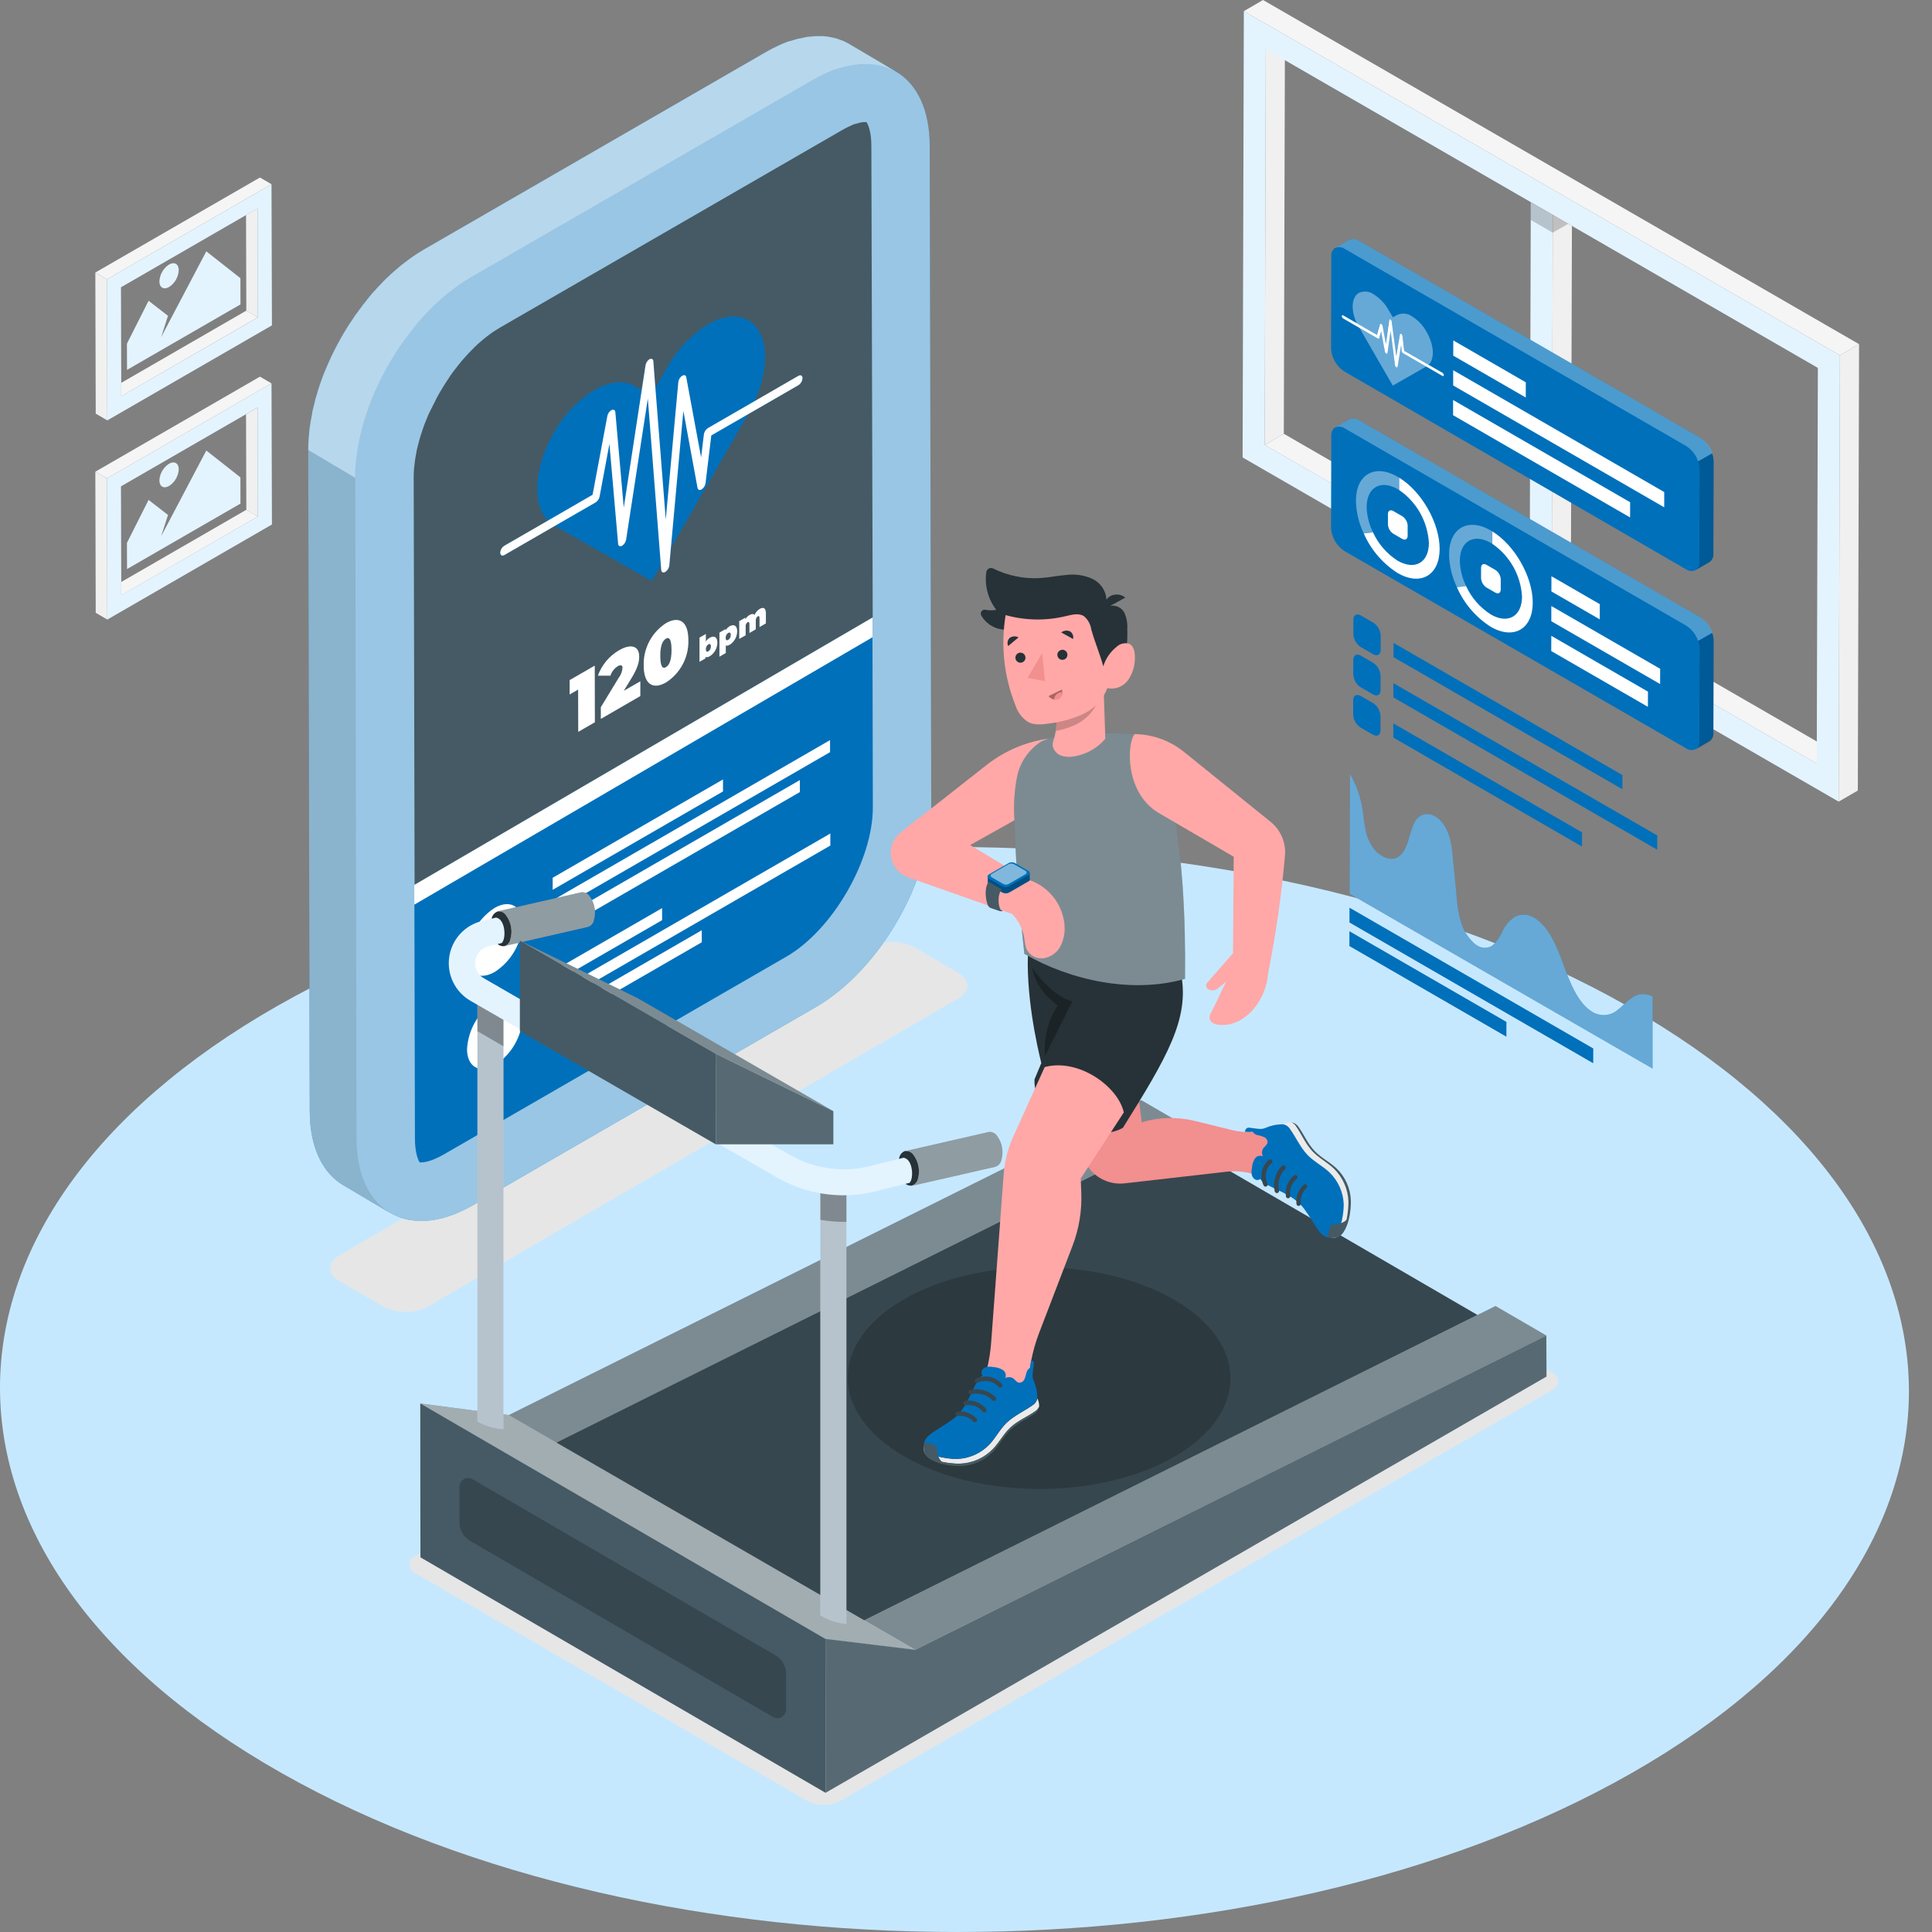 <svg width="64" height="64" viewBox="0 0 64 64" fill="none" xmlns="http://www.w3.org/2000/svg">
<rect x="0" y="0" width="64" height="64" fill="#808080" stroke="none"/>
<path d="M53.902 33.321C66.29 40.34 66.356 51.72 54.045 58.738C41.735 65.757 21.722 65.751 9.333 58.738C-3.055 51.726 -3.119 40.34 9.19 33.322C21.499 26.304 41.515 26.302 53.902 33.321Z" fill="#C6E8FF"/>
<path d="M41.931 1.629L42.565 1.26L42.528 14.369L41.895 14.739L41.931 1.629Z" fill="#F0F0F0"/>
<path d="M41.895 14.739L42.528 14.369L60.816 24.927L60.182 25.296L41.895 14.739Z" fill="#F5F5F5"/>
<path d="M41.204 0.37L60.95 11.77L60.908 26.555L41.163 15.154L41.204 0.37ZM60.182 25.295L60.219 12.187L41.931 1.628L41.895 14.737L60.182 25.295Z" fill="#E3F4FF"/>
<path d="M41.204 0.37L41.839 0L61.584 11.401L60.95 11.77L41.204 0.37Z" fill="#F5F5F5"/>
<path d="M60.95 11.77L61.584 11.401L61.543 26.187L60.908 26.556L60.95 11.77Z" fill="#F0F0F0"/>
<path d="M50.709 6.698L50.672 19.806L51.401 20.228L51.439 7.118L50.709 6.698Z" fill="#E3F4FF"/>
<path d="M51.439 7.118L51.401 20.228L52.036 19.86L52.072 7.483L51.439 7.118Z" fill="#F0F0F0"/>
<path opacity="0.2" d="M51.439 7.708L51.44 7.118L50.711 6.698L50.708 7.286L51.439 7.708Z" fill="black"/>
<path opacity="0.2" d="M51.437 7.707L51.95 7.413L51.439 7.118L51.437 7.707Z" fill="black"/>
<path d="M11.242 41.584C10.835 41.82 10.832 42.202 11.242 42.436L12.7 43.283C12.927 43.399 13.18 43.46 13.435 43.46C13.691 43.46 13.943 43.399 14.171 43.283L31.739 33.077C32.146 32.843 32.151 32.46 31.739 32.224L30.28 31.377C30.052 31.261 29.8 31.201 29.545 31.201C29.289 31.201 29.037 31.261 28.809 31.377L11.242 41.584Z" fill="#E6E6E6"/>
<path d="M13.708 52.085L26.693 59.63C26.874 59.735 27.08 59.791 27.289 59.791C27.499 59.791 27.704 59.735 27.885 59.63L51.469 46.019C51.514 45.993 51.552 45.955 51.578 45.91C51.604 45.865 51.617 45.814 51.617 45.762C51.617 45.709 51.604 45.658 51.578 45.613C51.552 45.568 51.514 45.53 51.469 45.504L38.667 38.064C38.486 37.961 38.282 37.906 38.074 37.906C37.866 37.906 37.662 37.961 37.481 38.064L13.711 51.572C13.666 51.598 13.629 51.635 13.602 51.68C13.576 51.725 13.563 51.776 13.562 51.828C13.562 51.88 13.575 51.931 13.601 51.976C13.626 52.021 13.663 52.059 13.708 52.085Z" fill="#E6E6E6"/>
<path d="M8.15 7.123L8.16 10.29L8.542 10.512L8.532 6.903L8.15 7.123Z" fill="#F0F0F0"/>
<path d="M4.017 12.682L4.018 13.125L8.542 10.512L8.16 10.29L4.017 12.682Z" fill="#F5F5F5"/>
<path d="M8.994 6.104L3.542 9.251L3.555 13.926L9.008 10.778L8.994 6.104ZM4.017 13.125V12.682L4.007 9.517L8.15 7.125L8.532 6.905L8.542 10.514L4.017 13.125Z" fill="#E3F4FF"/>
<path d="M8.994 6.103L8.611 5.88L3.158 9.028L3.542 9.251L8.994 6.103Z" fill="#F5F5F5"/>
<path d="M3.158 9.028L3.171 13.703L3.555 13.926L3.542 9.251L3.158 9.028Z" fill="#F0F0F0"/>
<path d="M8.15 13.722L8.16 16.888L8.542 17.111L8.532 13.5L8.15 13.722Z" fill="#F0F0F0"/>
<path d="M4.017 19.279L4.018 19.722L8.542 17.11L8.16 16.887L4.017 19.279Z" fill="#F5F5F5"/>
<path d="M8.994 12.7L3.542 15.849L3.555 20.524L9.008 17.375L8.994 12.7ZM4.017 19.72V19.275L4.007 16.111L8.15 13.72L8.532 13.498L8.542 17.109L4.017 19.72Z" fill="#E3F4FF"/>
<path d="M8.994 12.7L8.611 12.477L3.158 15.626L3.542 15.849L8.994 12.7Z" fill="#F5F5F5"/>
<path d="M3.158 15.627L3.171 20.3L3.555 20.524L3.542 15.849L3.158 15.627Z" fill="#F0F0F0"/>
<path d="M6.834 8.326L7.964 9.215L7.966 10.084L4.208 12.253L4.205 11.384L4.922 9.963L5.565 10.462L5.338 11.169L5.668 10.541L6.834 8.326Z" fill="#E3F4FF"/>
<path d="M5.599 8.763C5.776 8.661 5.92 8.743 5.921 8.947C5.916 9.059 5.885 9.168 5.829 9.266C5.774 9.363 5.696 9.446 5.602 9.507C5.425 9.609 5.281 9.527 5.28 9.324C5.285 9.212 5.316 9.103 5.372 9.005C5.427 8.907 5.505 8.824 5.599 8.763Z" fill="#E3F4FF"/>
<path d="M6.834 14.924L7.964 15.813L7.966 16.682L4.208 18.851L4.205 17.983L4.922 16.56L5.565 17.059L5.338 17.765L5.668 17.138L6.834 14.924Z" fill="#E3F4FF"/>
<path d="M5.599 15.362C5.776 15.26 5.92 15.342 5.921 15.544C5.916 15.655 5.884 15.763 5.828 15.86C5.773 15.956 5.695 16.038 5.602 16.098C5.425 16.2 5.281 16.119 5.28 15.914C5.286 15.803 5.318 15.696 5.373 15.6C5.429 15.504 5.506 15.422 5.599 15.362Z" fill="#E3F4FF"/>
<path d="M52.779 34.732L52.778 35.222L44.703 30.559L44.704 30.068L52.779 34.732Z" fill="#0070BB"/>
<path d="M49.903 33.852L49.901 34.342L44.7 31.339L44.701 30.848L49.903 33.852Z" fill="#0070BB"/>
<path d="M47.544 27.046C47.628 27.095 47.703 27.159 47.764 27.236C48.02 27.542 48.083 27.955 48.117 28.313C48.166 28.809 48.217 29.306 48.261 29.802C48.28 30.063 48.328 30.32 48.405 30.57C48.488 30.841 48.645 31.083 48.858 31.269C48.883 31.289 48.909 31.306 48.936 31.321C49.01 31.371 49.098 31.397 49.187 31.397C49.276 31.397 49.364 31.371 49.438 31.321C49.581 31.192 49.693 31.033 49.769 30.857C49.862 30.649 50.016 30.474 50.21 30.355C50.309 30.311 50.418 30.294 50.526 30.303C50.633 30.312 50.737 30.347 50.828 30.406C50.866 30.429 50.902 30.454 50.937 30.481C51.355 30.802 51.603 31.432 51.8 31.979C51.997 32.525 52.249 33.16 52.67 33.466C52.698 33.486 52.727 33.506 52.757 33.523C52.884 33.6 53.032 33.635 53.181 33.623C53.329 33.611 53.47 33.553 53.584 33.456C53.815 33.279 54.002 33.024 54.291 32.947C54.445 32.917 54.604 32.939 54.743 33.01V35.398L44.708 29.608L44.72 25.639C44.908 25.965 45.041 26.319 45.114 26.688C45.2 27.165 45.18 27.685 45.502 28.106C45.581 28.209 45.678 28.295 45.79 28.359C45.911 28.436 46.056 28.465 46.197 28.44C46.396 28.388 46.521 28.203 46.603 27.984C46.714 27.696 46.764 27.337 46.939 27.121C47.014 27.038 47.117 26.984 47.227 26.971C47.338 26.957 47.451 26.984 47.544 27.046Z" fill="#0070BB"/>
<path opacity="0.4" d="M47.544 27.046C47.628 27.095 47.703 27.159 47.764 27.236C48.02 27.542 48.083 27.955 48.117 28.313C48.166 28.809 48.217 29.306 48.261 29.802C48.28 30.063 48.328 30.32 48.405 30.57C48.488 30.841 48.645 31.083 48.858 31.269C48.883 31.289 48.909 31.306 48.936 31.321C49.01 31.371 49.098 31.397 49.187 31.397C49.276 31.397 49.364 31.371 49.438 31.321C49.581 31.192 49.693 31.033 49.769 30.857C49.862 30.649 50.016 30.474 50.21 30.355C50.309 30.311 50.418 30.294 50.526 30.303C50.633 30.312 50.737 30.347 50.828 30.406C50.866 30.429 50.902 30.454 50.937 30.481C51.355 30.802 51.603 31.432 51.8 31.979C51.997 32.525 52.249 33.16 52.67 33.466C52.698 33.486 52.727 33.506 52.757 33.523C52.884 33.6 53.032 33.635 53.181 33.623C53.329 33.611 53.47 33.553 53.584 33.456C53.815 33.279 54.002 33.024 54.291 32.947C54.445 32.917 54.604 32.939 54.743 33.01V35.398L44.708 29.608L44.72 25.639C44.908 25.965 45.041 26.319 45.114 26.688C45.2 27.165 45.18 27.685 45.502 28.106C45.581 28.209 45.678 28.295 45.79 28.359C45.911 28.436 46.056 28.465 46.197 28.44C46.396 28.388 46.521 28.203 46.603 27.984C46.714 27.696 46.764 27.337 46.939 27.121C47.014 27.038 47.117 26.984 47.227 26.971C47.338 26.957 47.451 26.984 47.544 27.046Z" fill="white"/>
<path d="M56.331 14.508L45.018 7.976C44.975 7.947 44.925 7.928 44.874 7.921C44.822 7.915 44.77 7.921 44.721 7.939H44.713L44.695 7.949L44.238 8.212H44.228H44.221C44.179 8.245 44.147 8.288 44.126 8.336C44.105 8.384 44.097 8.437 44.101 8.49L44.093 11.539C44.1 11.693 44.145 11.843 44.222 11.977C44.299 12.11 44.406 12.224 44.536 12.307L55.849 18.857C55.895 18.89 55.948 18.91 56.004 18.915C56.06 18.921 56.116 18.911 56.167 18.887L56.633 18.618C56.677 18.585 56.712 18.541 56.733 18.491C56.755 18.44 56.764 18.385 56.758 18.33L56.767 15.281C56.76 15.127 56.717 14.977 56.641 14.843C56.566 14.708 56.459 14.594 56.331 14.508Z" fill="#0070BB"/>
<path opacity="0.3" d="M56.331 14.508L45.018 7.976C44.975 7.947 44.925 7.928 44.874 7.921C44.822 7.915 44.77 7.921 44.721 7.939H44.713L44.695 7.949L44.238 8.212C44.288 8.191 44.343 8.182 44.397 8.188C44.451 8.194 44.503 8.214 44.547 8.245L55.861 14.777C56.045 14.897 56.183 15.075 56.253 15.282L56.725 15.013C56.655 14.805 56.516 14.627 56.331 14.508Z" fill="white"/>
<path opacity="0.2" d="M56.253 15.285C56.286 15.369 56.303 15.458 56.304 15.548L56.295 18.599C56.301 18.654 56.293 18.71 56.27 18.761C56.248 18.811 56.212 18.855 56.167 18.887L56.633 18.618C56.677 18.585 56.711 18.541 56.733 18.491C56.755 18.44 56.764 18.385 56.758 18.33L56.767 15.281C56.765 15.191 56.748 15.103 56.717 15.019L56.253 15.285Z" fill="black"/>
<path d="M47.263 11.004C47.509 11.436 47.529 11.889 47.325 12.085L46.517 11.618L46.46 11.129C46.458 11.115 46.453 11.102 46.446 11.09C46.439 11.078 46.429 11.067 46.417 11.059C46.394 11.046 46.376 11.059 46.373 11.078L46.255 11.797L46.102 10.646C46.1 10.632 46.095 10.619 46.087 10.607C46.079 10.595 46.069 10.585 46.058 10.577C46.054 10.574 46.049 10.572 46.044 10.571C46.04 10.57 46.035 10.57 46.03 10.572C46.026 10.574 46.022 10.578 46.019 10.582C46.016 10.586 46.015 10.591 46.014 10.596L45.904 11.385L45.793 10.793C45.787 10.766 45.772 10.743 45.75 10.728C45.728 10.716 45.711 10.728 45.707 10.741L45.606 11.091L44.946 10.709C44.743 10.278 44.766 9.846 45.015 9.702C45.094 9.667 45.182 9.652 45.268 9.661C45.355 9.67 45.438 9.702 45.508 9.753C45.713 9.881 45.882 10.059 45.999 10.271L46.142 10.512L46.286 10.432C46.366 10.396 46.453 10.382 46.539 10.391C46.625 10.4 46.708 10.431 46.778 10.482C46.982 10.612 47.149 10.792 47.263 11.004ZM46.413 11.436L46.298 12.143C46.298 12.165 46.276 12.172 46.255 12.159C46.243 12.152 46.233 12.142 46.225 12.13C46.217 12.119 46.212 12.105 46.21 12.092L46.066 10.958L45.964 11.689C45.964 11.712 45.943 11.719 45.919 11.709C45.908 11.702 45.898 11.692 45.891 11.681C45.884 11.669 45.879 11.656 45.876 11.643L45.751 10.977L45.689 11.197C45.689 11.216 45.666 11.221 45.646 11.21L45.031 10.855L45.157 11.075L46.138 12.774L47.125 12.21L47.252 12.138L46.485 11.695C46.473 11.687 46.463 11.677 46.455 11.665C46.447 11.653 46.442 11.64 46.44 11.626L46.413 11.436Z" fill="#0070BB"/>
<path d="M46.057 10.578C46.069 10.586 46.079 10.596 46.087 10.608C46.094 10.62 46.1 10.633 46.102 10.647L46.255 11.798L46.373 11.079C46.373 11.056 46.394 11.047 46.417 11.06C46.429 11.068 46.438 11.079 46.446 11.091C46.453 11.103 46.458 11.116 46.46 11.13L46.516 11.62L47.325 12.086L47.784 12.35C47.797 12.359 47.807 12.37 47.815 12.384C47.823 12.397 47.828 12.412 47.828 12.428C47.828 12.455 47.808 12.467 47.782 12.452L47.246 12.143L46.479 11.7C46.467 11.692 46.457 11.682 46.449 11.67C46.441 11.659 46.437 11.645 46.434 11.631L46.413 11.441L46.298 12.149C46.298 12.171 46.276 12.178 46.255 12.165C46.243 12.157 46.233 12.148 46.225 12.136C46.217 12.124 46.212 12.111 46.21 12.097L46.066 10.964L45.964 11.694C45.964 11.699 45.963 11.704 45.96 11.708C45.957 11.712 45.954 11.715 45.949 11.717C45.945 11.719 45.94 11.72 45.935 11.72C45.931 11.719 45.926 11.717 45.922 11.714C45.91 11.708 45.9 11.698 45.892 11.687C45.884 11.675 45.879 11.662 45.876 11.648L45.751 10.982L45.689 11.202C45.689 11.221 45.666 11.227 45.646 11.215L45.031 10.86L44.494 10.549C44.481 10.541 44.47 10.53 44.463 10.517C44.455 10.504 44.45 10.49 44.449 10.475C44.449 10.446 44.469 10.434 44.494 10.447L44.951 10.712L45.612 11.093L45.712 10.743C45.712 10.725 45.734 10.719 45.753 10.729C45.764 10.737 45.774 10.746 45.782 10.758C45.79 10.769 45.796 10.782 45.799 10.795L45.909 11.388L46.02 10.598C46.021 10.594 46.022 10.59 46.024 10.587C46.027 10.583 46.03 10.58 46.034 10.578C46.037 10.576 46.041 10.575 46.045 10.575C46.05 10.575 46.054 10.576 46.057 10.578Z" fill="white"/>
<path opacity="0.4" d="M47.263 11.004C47.509 11.436 47.529 11.889 47.325 12.085L46.517 11.618L46.46 11.129C46.458 11.115 46.453 11.102 46.446 11.09C46.439 11.078 46.429 11.067 46.417 11.059C46.394 11.046 46.376 11.059 46.373 11.078L46.255 11.797L46.102 10.646C46.1 10.632 46.095 10.619 46.087 10.607C46.079 10.595 46.069 10.585 46.058 10.577C46.054 10.574 46.049 10.572 46.044 10.571C46.04 10.57 46.035 10.57 46.03 10.572C46.026 10.574 46.022 10.578 46.019 10.582C46.016 10.586 46.015 10.591 46.014 10.596L45.904 11.385L45.793 10.793C45.787 10.766 45.772 10.743 45.75 10.728C45.728 10.716 45.711 10.728 45.707 10.741L45.606 11.091L44.946 10.709C44.743 10.278 44.766 9.846 45.015 9.702C45.094 9.667 45.182 9.652 45.268 9.661C45.355 9.67 45.438 9.702 45.508 9.753C45.713 9.881 45.882 10.059 45.999 10.271L46.142 10.512L46.286 10.432C46.366 10.396 46.453 10.382 46.539 10.391C46.625 10.4 46.708 10.431 46.778 10.482C46.982 10.612 47.149 10.792 47.263 11.004ZM46.413 11.436L46.298 12.143C46.298 12.165 46.276 12.172 46.255 12.159C46.243 12.152 46.233 12.142 46.225 12.13C46.217 12.119 46.212 12.105 46.21 12.092L46.066 10.958L45.964 11.689C45.964 11.712 45.943 11.719 45.919 11.709C45.908 11.702 45.898 11.692 45.891 11.681C45.884 11.669 45.879 11.656 45.876 11.643L45.751 10.977L45.689 11.197C45.689 11.216 45.666 11.221 45.646 11.21L45.031 10.855L45.157 11.075L46.138 12.774L47.125 12.21L47.252 12.138L46.485 11.695C46.473 11.687 46.463 11.677 46.455 11.665C46.447 11.653 46.442 11.64 46.44 11.626L46.413 11.436Z" fill="white"/>
<path d="M54.001 16.637L53.999 17.141L48.135 13.754L48.136 13.251L54.001 16.637Z" fill="white"/>
<path d="M55.13 16.3L55.129 16.805L48.138 12.769L48.139 12.264L55.13 16.3Z" fill="white"/>
<path d="M50.544 12.664L50.543 13.168L48.14 11.781L48.142 11.277L50.544 12.664Z" fill="white"/>
<path d="M56.331 20.455L45.018 13.922C44.975 13.893 44.925 13.874 44.874 13.868C44.822 13.861 44.77 13.867 44.721 13.885H44.713L44.695 13.895L44.238 14.158H44.228H44.221C44.179 14.191 44.147 14.234 44.126 14.282C44.105 14.331 44.097 14.383 44.101 14.436L44.093 17.486C44.1 17.64 44.145 17.789 44.222 17.923C44.299 18.056 44.406 18.17 44.536 18.254L55.849 24.786C55.895 24.819 55.948 24.839 56.004 24.845C56.06 24.85 56.116 24.84 56.167 24.816L56.633 24.547C56.677 24.514 56.712 24.47 56.734 24.42C56.756 24.369 56.764 24.314 56.758 24.259L56.767 21.208C56.757 21.058 56.713 20.911 56.637 20.78C56.562 20.65 56.457 20.538 56.331 20.455Z" fill="#0070BB"/>
<path opacity="0.3" d="M56.331 20.455L45.018 13.922C44.975 13.893 44.925 13.874 44.874 13.868C44.822 13.861 44.77 13.867 44.721 13.885H44.713L44.695 13.895L44.238 14.158C44.288 14.137 44.343 14.129 44.397 14.134C44.451 14.14 44.503 14.16 44.547 14.191L55.861 20.727C56.045 20.846 56.183 21.024 56.253 21.231L56.725 20.962C56.655 20.753 56.516 20.574 56.331 20.455Z" fill="white"/>
<path opacity="0.2" d="M56.253 21.231C56.286 21.316 56.303 21.405 56.304 21.495L56.295 24.546C56.301 24.601 56.293 24.656 56.27 24.707C56.248 24.757 56.212 24.801 56.167 24.833L56.633 24.564C56.677 24.531 56.712 24.488 56.734 24.437C56.756 24.387 56.764 24.331 56.758 24.277L56.767 21.226C56.765 21.137 56.748 21.049 56.717 20.965L56.253 21.231Z" fill="black"/>
<path d="M54.591 22.912L54.589 23.415L51.387 21.567L51.389 21.062L54.591 22.912Z" fill="white"/>
<path d="M54.995 22.155L54.993 22.66L51.389 20.579L51.39 20.075L54.995 22.155Z" fill="white"/>
<path d="M52.995 20.013L52.994 20.517L51.392 19.592L51.393 19.088L52.995 20.013Z" fill="white"/>
<path d="M46.452 17.1C46.504 17.134 46.547 17.179 46.578 17.233C46.609 17.286 46.627 17.346 46.63 17.408V17.749C46.63 17.861 46.548 17.907 46.45 17.851L46.154 17.68C46.102 17.646 46.06 17.6 46.029 17.547C45.998 17.493 45.98 17.434 45.977 17.372V17.031C45.977 16.918 46.058 16.873 46.155 16.929L46.452 17.1Z" fill="white"/>
<path opacity="0.4" d="M46.308 15.797L46.351 15.825V16.235C46.337 16.224 46.322 16.215 46.306 16.206C45.738 15.878 45.275 16.141 45.272 16.796C45.28 17.087 45.352 17.373 45.482 17.634L45.177 17.673C45.014 17.334 44.926 16.965 44.917 16.59C44.918 15.711 45.543 15.356 46.308 15.797Z" fill="white"/>
<path d="M46.351 15.824C47.096 16.282 47.693 17.329 47.69 18.191C47.687 19.052 47.063 19.425 46.299 18.983C45.803 18.667 45.413 18.211 45.177 17.673L45.482 17.634C45.658 18.02 45.942 18.346 46.299 18.575C46.875 18.902 47.332 18.638 47.334 17.985C47.314 17.637 47.216 17.299 47.046 16.995C46.875 16.692 46.638 16.431 46.351 16.234V15.824Z" fill="white"/>
<path opacity="0.4" d="M49.392 17.578L49.437 17.605V18.015C49.422 18.005 49.407 17.995 49.392 17.987C48.824 17.659 48.361 17.922 48.359 18.576C48.366 18.868 48.438 19.154 48.568 19.415L48.264 19.454C48.1 19.116 48.011 18.746 48.002 18.371C48.004 17.492 48.628 17.131 49.392 17.578Z" fill="white"/>
<path d="M49.537 18.881C49.589 18.915 49.632 18.96 49.662 19.014C49.693 19.067 49.711 19.127 49.714 19.189V19.528C49.714 19.642 49.635 19.688 49.536 19.632L49.239 19.461C49.188 19.427 49.145 19.381 49.114 19.328C49.084 19.274 49.066 19.214 49.062 19.153V18.812C49.062 18.698 49.143 18.654 49.242 18.71L49.537 18.881Z" fill="white"/>
<path d="M49.437 17.605C50.18 18.062 50.777 19.11 50.774 19.971C50.771 20.833 50.148 21.206 49.383 20.764C48.888 20.448 48.497 19.992 48.263 19.453L48.566 19.415C48.743 19.8 49.027 20.127 49.385 20.355C49.953 20.683 50.416 20.419 50.419 19.766C50.4 19.418 50.301 19.079 50.131 18.776C49.96 18.472 49.722 18.212 49.435 18.015L49.437 17.605Z" fill="white"/>
<path d="M45.491 20.625C45.563 20.672 45.624 20.735 45.667 20.81C45.71 20.885 45.734 20.97 45.738 21.056V21.529C45.738 21.686 45.627 21.75 45.489 21.673L45.078 21.436C45.006 21.388 44.946 21.325 44.903 21.25C44.861 21.175 44.836 21.091 44.832 21.004V20.531C44.832 20.374 44.944 20.311 45.079 20.387L45.491 20.625Z" fill="#0070BB"/>
<path d="M45.488 21.957C45.56 22.004 45.621 22.067 45.663 22.142C45.706 22.218 45.73 22.302 45.734 22.388V22.861C45.734 23.018 45.623 23.081 45.486 23.005L45.075 22.768C45.003 22.721 44.942 22.657 44.9 22.582C44.857 22.507 44.833 22.423 44.829 22.336V21.862C44.829 21.705 44.94 21.642 45.077 21.718L45.488 21.957Z" fill="#0070BB"/>
<path d="M45.484 23.29C45.556 23.337 45.617 23.401 45.66 23.476C45.703 23.551 45.727 23.635 45.731 23.722V24.195C45.731 24.352 45.619 24.415 45.482 24.339L45.071 24.102C44.998 24.054 44.938 23.991 44.895 23.916C44.853 23.84 44.828 23.756 44.825 23.67V23.197C44.825 23.041 44.936 22.978 45.072 23.053L45.484 23.29Z" fill="#0070BB"/>
<path d="M52.407 27.573L52.406 28.043L46.154 24.432L46.155 23.962L52.407 27.573Z" fill="#0070BB"/>
<path d="M54.9 27.676L54.898 28.148L46.157 23.102L46.158 22.63L54.9 27.676Z" fill="#0070BB"/>
<path d="M53.746 25.676L53.745 26.146L46.161 21.769L46.163 21.297L53.746 25.676Z" fill="#0070BB"/>
<path d="M30.798 4.833C30.798 3.621 30.367 2.769 29.675 2.368L28.123 1.451L28.101 1.44C28.039 1.404 27.975 1.372 27.909 1.345C27.896 1.34 27.884 1.336 27.871 1.332L27.805 1.309C27.772 1.297 27.74 1.283 27.706 1.273C27.671 1.263 27.631 1.256 27.595 1.247L27.526 1.233C27.514 1.229 27.502 1.226 27.49 1.224C27.413 1.211 27.335 1.201 27.257 1.197H27.186C27.126 1.197 27.066 1.197 27.002 1.197L26.939 1.204L26.824 1.215C26.788 1.215 26.752 1.215 26.716 1.226L26.62 1.247C26.568 1.256 26.516 1.267 26.463 1.28C26.434 1.28 26.407 1.29 26.378 1.299C26.313 1.316 26.248 1.336 26.182 1.358H26.162C26.083 1.384 26.005 1.414 25.925 1.447L25.83 1.49L25.739 1.532C25.623 1.587 25.506 1.646 25.387 1.715L14.04 8.267C13.916 8.339 13.794 8.416 13.673 8.5L13.558 8.583C13.476 8.642 13.396 8.703 13.315 8.766L13.184 8.875C13.111 8.937 13.04 9 12.967 9.065L12.838 9.186L12.756 9.262C12.728 9.29 12.701 9.321 12.674 9.35C12.587 9.438 12.501 9.528 12.418 9.622C12.392 9.652 12.363 9.679 12.336 9.71L12.271 9.789C12.22 9.848 12.172 9.91 12.127 9.97C12.082 10.03 12.061 10.049 12.029 10.089C11.998 10.13 11.979 10.158 11.954 10.193C11.93 10.227 11.883 10.288 11.848 10.337L11.773 10.436C11.733 10.494 11.695 10.553 11.657 10.612L11.582 10.722L11.552 10.768C11.483 10.876 11.416 10.984 11.352 11.095L11.34 11.117L11.303 11.183C11.258 11.26 11.214 11.339 11.172 11.418C11.152 11.454 11.134 11.492 11.116 11.529L11.057 11.644C11.041 11.679 11.022 11.712 11.007 11.745C10.962 11.836 10.922 11.926 10.881 12.018L10.86 12.066L10.853 12.079C10.804 12.194 10.756 12.309 10.709 12.424C10.701 12.446 10.694 12.467 10.686 12.489C10.677 12.51 10.657 12.572 10.641 12.614C10.625 12.656 10.598 12.729 10.579 12.788C10.56 12.847 10.552 12.877 10.537 12.923C10.523 12.969 10.504 13.028 10.49 13.08C10.476 13.132 10.469 13.146 10.46 13.179C10.443 13.238 10.431 13.297 10.417 13.356C10.402 13.415 10.382 13.487 10.368 13.552C10.368 13.575 10.356 13.598 10.351 13.621C10.341 13.668 10.336 13.714 10.328 13.765C10.307 13.867 10.289 13.969 10.274 14.071C10.274 14.1 10.263 14.129 10.26 14.156C10.251 14.221 10.247 14.284 10.241 14.349C10.236 14.413 10.231 14.439 10.228 14.484C10.217 14.628 10.21 14.772 10.211 14.908L10.26 36.803C10.26 38.016 10.691 38.869 11.383 39.27L12.937 40.189C12.893 40.162 12.851 40.133 12.81 40.102C13.518 40.595 14.537 40.578 15.671 39.922L27.015 33.368C29.138 32.143 30.856 29.169 30.849 26.727L30.798 4.833Z" fill="#0070BB"/>
<path opacity="0.6" d="M30.798 4.833C30.798 3.621 30.367 2.769 29.675 2.368L28.123 1.451L28.101 1.44C28.039 1.404 27.975 1.372 27.909 1.345C27.896 1.34 27.884 1.336 27.871 1.332L27.805 1.309C27.772 1.297 27.74 1.283 27.706 1.273C27.671 1.263 27.631 1.256 27.595 1.247L27.526 1.233C27.514 1.229 27.502 1.226 27.49 1.224C27.413 1.211 27.335 1.201 27.257 1.197H27.186C27.126 1.197 27.066 1.197 27.002 1.197L26.939 1.204L26.824 1.215C26.788 1.215 26.752 1.215 26.716 1.226L26.62 1.247C26.568 1.256 26.516 1.267 26.463 1.28C26.434 1.28 26.407 1.29 26.378 1.299C26.313 1.316 26.248 1.336 26.182 1.358H26.162C26.083 1.384 26.005 1.414 25.925 1.447L25.83 1.49L25.739 1.532C25.623 1.587 25.506 1.646 25.387 1.715L14.04 8.267C13.916 8.339 13.794 8.416 13.673 8.5L13.558 8.583C13.476 8.642 13.396 8.703 13.315 8.766L13.184 8.875C13.111 8.937 13.04 9 12.967 9.065L12.838 9.186L12.756 9.262C12.728 9.29 12.701 9.321 12.674 9.35C12.587 9.438 12.501 9.528 12.418 9.622C12.392 9.652 12.363 9.679 12.336 9.71L12.271 9.789C12.22 9.848 12.172 9.91 12.127 9.97C12.082 10.03 12.061 10.049 12.029 10.089C11.998 10.13 11.979 10.158 11.954 10.193C11.93 10.227 11.883 10.288 11.848 10.337L11.773 10.436C11.733 10.494 11.695 10.553 11.657 10.612L11.582 10.722L11.552 10.768C11.483 10.876 11.416 10.984 11.352 11.095L11.34 11.117L11.303 11.183C11.258 11.26 11.214 11.339 11.172 11.418C11.152 11.454 11.134 11.492 11.116 11.529L11.057 11.644C11.041 11.679 11.022 11.712 11.007 11.745C10.962 11.836 10.922 11.926 10.881 12.018L10.86 12.066L10.853 12.079C10.804 12.194 10.756 12.309 10.709 12.424C10.701 12.446 10.694 12.467 10.686 12.489C10.677 12.51 10.657 12.572 10.641 12.614C10.625 12.656 10.598 12.729 10.579 12.788C10.56 12.847 10.552 12.877 10.537 12.923C10.523 12.969 10.504 13.028 10.49 13.08C10.476 13.132 10.469 13.146 10.46 13.179C10.443 13.238 10.431 13.297 10.417 13.356C10.402 13.415 10.382 13.487 10.368 13.552C10.368 13.575 10.356 13.598 10.351 13.621C10.341 13.668 10.336 13.714 10.328 13.765C10.307 13.867 10.289 13.969 10.274 14.071C10.274 14.1 10.263 14.129 10.26 14.156C10.251 14.221 10.247 14.284 10.241 14.349C10.236 14.413 10.231 14.439 10.228 14.484C10.217 14.628 10.21 14.772 10.211 14.908L10.26 36.803C10.26 38.016 10.691 38.869 11.383 39.27L12.937 40.189C12.893 40.162 12.851 40.133 12.81 40.102C13.518 40.595 14.537 40.578 15.671 39.922L27.015 33.368C29.138 32.143 30.856 29.169 30.849 26.727L30.798 4.833Z" fill="white"/>
<path opacity="0.1" d="M11.811 37.718L11.768 15.825L10.214 14.905L10.263 36.8C10.263 38.013 10.694 38.866 11.386 39.267L12.94 40.186C12.244 39.785 11.815 38.932 11.811 37.718Z" fill="black"/>
<path opacity="0.3" d="M27.383 2.411C27.492 2.361 27.603 2.317 27.716 2.279H27.736C27.831 2.247 27.924 2.222 28.024 2.201L28.18 2.166C28.249 2.153 28.317 2.143 28.385 2.136L28.5 2.123C28.582 2.119 28.665 2.119 28.747 2.123H28.803C28.9 2.129 28.996 2.141 29.091 2.159L29.16 2.175C29.231 2.192 29.301 2.212 29.37 2.237L29.436 2.258C29.523 2.292 29.607 2.333 29.688 2.379L28.123 1.451L28.101 1.44C28.039 1.404 27.975 1.372 27.909 1.345C27.896 1.34 27.884 1.336 27.871 1.332L27.805 1.309C27.772 1.297 27.74 1.283 27.706 1.273C27.671 1.263 27.631 1.256 27.595 1.247L27.526 1.233C27.514 1.229 27.502 1.226 27.49 1.224C27.413 1.211 27.335 1.201 27.257 1.197H27.186C27.126 1.197 27.066 1.197 27.002 1.197L26.939 1.204L26.824 1.215C26.788 1.215 26.752 1.215 26.716 1.226L26.62 1.247C26.568 1.256 26.516 1.267 26.463 1.28C26.434 1.28 26.407 1.29 26.378 1.299C26.313 1.316 26.248 1.336 26.182 1.358H26.162C26.083 1.384 26.005 1.414 25.925 1.447L25.83 1.49L25.739 1.532C25.623 1.587 25.506 1.646 25.387 1.715L14.04 8.267C13.916 8.339 13.794 8.416 13.673 8.5L13.558 8.585C13.476 8.642 13.396 8.703 13.315 8.766L13.184 8.875C13.111 8.937 13.04 9 12.967 9.065L12.838 9.186L12.756 9.262C12.728 9.29 12.701 9.321 12.674 9.35C12.587 9.438 12.501 9.528 12.418 9.622C12.392 9.652 12.363 9.679 12.336 9.71L12.271 9.789C12.22 9.848 12.172 9.91 12.127 9.97C12.082 10.03 12.061 10.049 12.029 10.089C11.998 10.13 11.979 10.158 11.954 10.193C11.93 10.227 11.883 10.288 11.848 10.337L11.773 10.436C11.733 10.494 11.695 10.553 11.657 10.612L11.582 10.722L11.552 10.768C11.483 10.876 11.416 10.984 11.352 11.095L11.34 11.117L11.303 11.183C11.258 11.262 11.214 11.339 11.172 11.418C11.152 11.454 11.134 11.492 11.116 11.529L11.057 11.644C11.041 11.679 11.022 11.712 11.007 11.745C10.962 11.836 10.922 11.926 10.881 12.018L10.86 12.066L10.853 12.079C10.804 12.194 10.756 12.309 10.709 12.424C10.701 12.446 10.694 12.467 10.686 12.489C10.677 12.51 10.657 12.572 10.641 12.614C10.625 12.656 10.598 12.729 10.579 12.788C10.56 12.847 10.552 12.877 10.537 12.923C10.523 12.969 10.504 13.028 10.49 13.08C10.476 13.132 10.469 13.146 10.46 13.179C10.443 13.238 10.431 13.297 10.417 13.356C10.402 13.415 10.382 13.487 10.368 13.552C10.368 13.575 10.356 13.598 10.351 13.621C10.341 13.668 10.336 13.714 10.328 13.765C10.307 13.867 10.289 13.969 10.274 14.071C10.274 14.1 10.263 14.129 10.26 14.156C10.251 14.221 10.247 14.284 10.241 14.349C10.236 14.413 10.231 14.439 10.228 14.484C10.217 14.628 10.21 14.772 10.211 14.908L11.764 15.827C11.764 15.684 11.764 15.54 11.78 15.403C11.78 15.357 11.79 15.312 11.795 15.266C11.803 15.174 11.815 15.082 11.828 14.99C11.841 14.898 11.861 14.786 11.881 14.684C11.894 14.613 11.905 14.54 11.921 14.474C11.937 14.408 11.953 14.343 11.97 14.277C11.993 14.186 12.016 14.094 12.042 14.002C12.058 13.95 12.075 13.897 12.091 13.844C12.124 13.742 12.159 13.638 12.195 13.536C12.209 13.494 12.223 13.451 12.239 13.409C12.293 13.265 12.349 13.122 12.41 12.988L12.432 12.939C12.488 12.814 12.546 12.69 12.607 12.566C12.626 12.528 12.646 12.489 12.666 12.451C12.725 12.335 12.789 12.22 12.854 12.105L12.891 12.039C12.969 11.905 13.049 11.774 13.133 11.644L13.207 11.532C13.269 11.44 13.332 11.35 13.397 11.259L13.505 11.115C13.561 11.04 13.62 10.971 13.678 10.893L13.822 10.711L13.965 10.545C14.049 10.452 14.135 10.361 14.221 10.274C14.276 10.217 14.329 10.163 14.385 10.11C14.441 10.056 14.472 10.027 14.515 9.989C14.587 9.923 14.659 9.859 14.732 9.799L14.863 9.69C14.944 9.626 15.024 9.566 15.106 9.507C15.145 9.479 15.182 9.449 15.221 9.423C15.342 9.34 15.464 9.262 15.588 9.19L26.935 2.64C27.054 2.571 27.171 2.512 27.287 2.457L27.383 2.411Z" fill="white"/>
<path d="M13.745 37.712C13.745 38.188 13.85 38.431 13.904 38.506C13.92 38.508 13.936 38.508 13.953 38.506C14.04 38.506 14.288 38.48 14.702 38.242L26.049 31.691C27.581 30.806 28.925 28.489 28.914 26.729L28.902 21.105L13.727 29.962L13.745 37.712Z" fill="#0070BB"/>
<path d="M28.865 4.839C28.865 4.357 28.756 4.12 28.704 4.045H28.639H28.595L28.531 4.055L28.471 4.068C28.433 4.077 28.38 4.091 28.341 4.104H28.323C28.284 4.118 28.232 4.138 28.179 4.166L28.126 4.19C28.039 4.23 27.972 4.265 27.913 4.3L16.566 10.85C16.496 10.892 16.422 10.941 16.335 10.994L16.248 11.056C16.192 11.098 16.136 11.139 16.081 11.183L16.004 11.246L15.988 11.26C15.933 11.305 15.882 11.351 15.83 11.397L15.733 11.488L15.63 11.593L15.611 11.611C15.545 11.677 15.48 11.746 15.418 11.817L15.397 11.84L15.305 11.944L15.188 12.087C15.142 12.145 15.096 12.203 15.053 12.261L14.968 12.374C14.918 12.446 14.867 12.518 14.824 12.591L14.764 12.68C14.695 12.788 14.63 12.893 14.574 12.989L14.542 13.045C14.491 13.136 14.441 13.228 14.398 13.32L14.352 13.411C14.303 13.509 14.257 13.606 14.209 13.698C14.2 13.717 14.193 13.736 14.183 13.756C14.142 13.851 14.101 13.954 14.056 14.071L14.021 14.169C13.993 14.248 13.967 14.327 13.942 14.406C13.93 14.447 13.916 14.487 13.905 14.526C13.885 14.595 13.868 14.662 13.85 14.734L13.84 14.773L13.814 14.877L13.797 14.966L13.786 15.029C13.771 15.102 13.758 15.173 13.748 15.248C13.738 15.322 13.731 15.374 13.725 15.438L13.715 15.53C13.707 15.637 13.704 15.727 13.704 15.806L13.734 29.306L28.91 20.449L28.865 4.839Z" fill="#455A64"/>
<path d="M13.725 29.32L13.727 29.965L28.902 21.108L28.9 20.464L13.725 29.32Z" fill="white"/>
<path d="M26.447 12.45L25.001 13.286C25.522 12.135 25.45 10.984 24.786 10.61C24.414 10.399 23.922 10.466 23.445 10.754C22.886 11.101 22.425 11.587 22.107 12.164L21.712 12.848L21.644 11.974C21.644 11.9 21.584 11.871 21.51 11.909C21.476 11.931 21.446 11.961 21.423 11.996C21.4 12.03 21.385 12.069 21.378 12.11L21.254 12.917L21.027 12.788C20.656 12.576 20.164 12.644 19.685 12.924C19.126 13.272 18.666 13.757 18.348 14.334C17.687 15.485 17.622 16.702 18.148 17.25L16.7 18.086C16.661 18.11 16.628 18.145 16.605 18.185C16.581 18.225 16.568 18.271 16.566 18.317C16.566 18.402 16.627 18.437 16.7 18.395L18.384 17.418L18.904 17.715L21.592 19.245L21.899 18.714L21.912 18.88C21.912 18.954 21.975 18.983 22.045 18.944C22.082 18.92 22.113 18.889 22.136 18.852C22.159 18.815 22.174 18.773 22.179 18.73L22.232 18.136L24.262 14.62L24.778 13.727L26.456 12.759C26.493 12.733 26.525 12.698 26.547 12.658C26.569 12.618 26.582 12.573 26.584 12.527C26.584 12.441 26.522 12.407 26.447 12.45Z" fill="#0070BB"/>
<path d="M21.509 11.902C21.582 11.865 21.637 11.893 21.643 11.967L21.71 12.841L22.054 17.209L22.47 12.659C22.474 12.617 22.488 12.576 22.509 12.54C22.531 12.503 22.561 12.472 22.596 12.449C22.665 12.409 22.721 12.427 22.733 12.495L23.225 15.153L23.317 14.389C23.323 14.347 23.338 14.307 23.361 14.271C23.384 14.236 23.414 14.205 23.449 14.182L25.001 13.286L26.448 12.45C26.523 12.407 26.584 12.441 26.584 12.528C26.581 12.574 26.567 12.619 26.544 12.659C26.521 12.7 26.489 12.734 26.45 12.759L24.773 13.727L23.563 14.424L23.372 16.006C23.366 16.048 23.351 16.087 23.329 16.123C23.307 16.158 23.277 16.189 23.242 16.212C23.174 16.251 23.12 16.23 23.107 16.164L22.637 13.611L22.225 18.138L22.172 18.732C22.166 18.775 22.151 18.817 22.128 18.854C22.105 18.891 22.075 18.922 22.038 18.946C21.968 18.985 21.91 18.956 21.904 18.882L21.891 18.716L21.46 13.204L20.741 17.878C20.733 17.918 20.718 17.956 20.696 17.991C20.673 18.025 20.644 18.055 20.61 18.078C20.535 18.116 20.482 18.087 20.476 18.014L20.188 14.706L19.862 16.451C19.854 16.49 19.838 16.527 19.816 16.56C19.793 16.593 19.764 16.621 19.731 16.643L18.384 17.419L16.706 18.388C16.632 18.43 16.572 18.388 16.572 18.311C16.574 18.264 16.587 18.219 16.61 18.178C16.634 18.138 16.666 18.104 16.706 18.079L18.154 17.243L19.63 16.39L20.119 13.782C20.127 13.743 20.142 13.705 20.165 13.672C20.187 13.638 20.216 13.61 20.25 13.588C20.325 13.551 20.377 13.581 20.384 13.651L20.663 16.816L21.26 12.908L21.384 12.101C21.39 12.061 21.405 12.023 21.426 11.989C21.448 11.955 21.476 11.925 21.509 11.902Z" fill="white"/>
<path d="M19.702 22.049L19.706 23.926L19.155 24.244L19.151 22.844L18.87 23.005V22.529L19.702 22.049Z" fill="white"/>
<path d="M20.512 21.538C20.899 21.315 21.172 21.394 21.174 21.745C21.174 21.929 21.133 22.119 20.895 22.505L20.663 22.884L21.212 22.568V23.058L19.903 23.815V23.427L20.493 22.457C20.567 22.361 20.611 22.246 20.621 22.125C20.621 22.036 20.567 22.01 20.462 22.07C20.348 22.143 20.263 22.254 20.221 22.383H19.806C19.934 22.026 20.184 21.727 20.512 21.538Z" fill="white"/>
<path d="M22.061 20.643C22.493 20.396 22.802 20.576 22.803 21.197C22.813 21.475 22.75 21.751 22.621 21.998C22.491 22.245 22.301 22.454 22.067 22.605C21.635 22.856 21.325 22.674 21.323 22.052C21.314 21.773 21.378 21.497 21.507 21.25C21.636 21.004 21.827 20.794 22.061 20.643ZM22.061 22.099C22.168 22.037 22.247 21.879 22.245 21.524C22.244 21.168 22.165 21.092 22.058 21.158C21.952 21.224 21.871 21.378 21.873 21.734C21.874 22.089 21.955 22.165 22.061 22.1" fill="white"/>
<path d="M23.515 21.125C23.649 21.047 23.764 21.098 23.764 21.286C23.763 21.376 23.74 21.464 23.697 21.542C23.654 21.621 23.592 21.688 23.517 21.736C23.454 21.773 23.407 21.781 23.373 21.759V21.807L23.172 21.924V21.122L23.383 21V21.252C23.415 21.198 23.46 21.154 23.515 21.125ZM23.465 21.577C23.492 21.559 23.514 21.534 23.529 21.505C23.543 21.476 23.55 21.444 23.549 21.411C23.549 21.335 23.511 21.318 23.465 21.345C23.438 21.363 23.417 21.387 23.402 21.416C23.388 21.444 23.381 21.476 23.383 21.508C23.383 21.584 23.419 21.603 23.465 21.577Z" fill="white"/>
<path d="M24.173 20.744C24.306 20.668 24.42 20.72 24.42 20.91C24.42 20.999 24.397 21.086 24.354 21.165C24.311 21.243 24.249 21.309 24.174 21.357C24.118 21.389 24.075 21.399 24.043 21.381V21.632L23.832 21.754V20.956L24.033 20.839V20.887C24.066 20.827 24.114 20.778 24.173 20.744ZM24.124 21.197C24.151 21.18 24.173 21.155 24.187 21.126C24.202 21.098 24.209 21.066 24.207 21.033C24.207 20.957 24.17 20.938 24.122 20.966C24.095 20.984 24.073 21.008 24.059 21.037C24.044 21.066 24.037 21.099 24.039 21.131C24.039 21.207 24.076 21.225 24.124 21.197Z" fill="white"/>
<path d="M25.167 20.17C25.283 20.104 25.371 20.134 25.371 20.314V20.651L25.16 20.773V20.485C25.16 20.411 25.137 20.396 25.103 20.415C25.081 20.431 25.062 20.453 25.051 20.478C25.039 20.503 25.034 20.531 25.037 20.559V20.846L24.826 20.969V20.681C24.826 20.606 24.803 20.592 24.767 20.612C24.744 20.628 24.726 20.649 24.714 20.675C24.702 20.7 24.698 20.728 24.701 20.756V21.044L24.488 21.166V20.576L24.689 20.461V20.514C24.724 20.455 24.773 20.405 24.833 20.37C24.901 20.331 24.958 20.327 24.994 20.37C25.031 20.288 25.091 20.219 25.167 20.17Z" fill="white"/>
<path d="M16.383 30.077C16.893 29.782 17.307 30.02 17.31 30.604C17.293 30.923 17.201 31.234 17.041 31.511C16.881 31.788 16.658 32.023 16.389 32.197C15.879 32.492 15.464 32.256 15.463 31.669C15.48 31.35 15.572 31.039 15.732 30.763C15.892 30.486 16.115 30.251 16.383 30.077Z" fill="white"/>
<path d="M27.496 24.517L27.497 24.916L18.311 30.219L18.31 29.822L27.496 24.517Z" fill="white"/>
<path d="M27.506 27.611V28.01L18.32 33.313L18.318 32.915L27.506 27.611Z" fill="white"/>
<path d="M23.246 30.816L23.248 31.213L18.321 34.057V33.66L23.246 30.816Z" fill="white"/>
<path d="M21.933 30.082V30.481L18.317 32.57V32.171L21.933 30.082Z" fill="white"/>
<path d="M26.496 25.841L26.497 26.238L18.312 30.963V30.566L26.496 25.841Z" fill="white"/>
<path d="M23.95 25.82L23.951 26.217L18.308 29.476V29.077L23.95 25.82Z" fill="white"/>
<path d="M16.392 33.166C16.901 32.871 17.317 33.107 17.318 33.692C17.302 34.012 17.209 34.322 17.049 34.599C16.889 34.877 16.666 35.112 16.398 35.286C15.889 35.581 15.473 35.343 15.471 34.758C15.488 34.439 15.581 34.128 15.741 33.851C15.901 33.575 16.124 33.34 16.392 33.166Z" fill="white"/>
<path d="M39.377 37.357L37.805 36.444L16.854 46.877L18.43 47.788L39.377 37.357Z" fill="#455A64"/>
<path d="M49.54 43.264L28.629 53.675L30.321 54.652L51.225 44.242L49.54 43.264Z" fill="#455A64"/>
<path opacity="0.3" d="M39.377 37.357L37.805 36.444L16.854 46.877L18.43 47.788L39.377 37.357Z" fill="white"/>
<path d="M28.629 53.675L18.43 47.787L16.854 46.877L13.922 46.491L27.343 54.291L30.321 54.652L28.629 53.675Z" fill="#455A64"/>
<path opacity="0.5" d="M28.629 53.675L18.43 47.787L16.854 46.877L13.922 46.491L27.343 54.291L30.321 54.652L28.629 53.675Z" fill="white"/>
<path opacity="0.3" d="M49.54 43.264L28.629 53.675L30.321 54.652L51.225 44.242L49.54 43.264Z" fill="white"/>
<path d="M27.343 54.291L13.922 46.491L13.925 50.03L13.928 51.589L27.348 59.389L27.343 54.291Z" fill="#455A64"/>
<path d="M15.22 50.427V49.25C15.22 49.2 15.233 49.15 15.258 49.106C15.283 49.062 15.319 49.026 15.363 49C15.407 48.975 15.457 48.962 15.507 48.961C15.558 48.961 15.607 48.975 15.651 49L25.68 54.829C25.79 54.892 25.88 54.983 25.944 55.092C26.007 55.201 26.04 55.325 26.04 55.452V56.628C26.04 56.679 26.027 56.728 26.002 56.772C25.977 56.816 25.94 56.853 25.896 56.878C25.853 56.904 25.803 56.917 25.752 56.917C25.702 56.917 25.652 56.904 25.608 56.879L15.584 51.05C15.473 50.987 15.382 50.897 15.318 50.787C15.254 50.678 15.22 50.554 15.22 50.427Z" fill="#37474F"/>
<path d="M27.343 54.291L27.347 59.389L51.23 45.6L51.224 44.242L30.321 54.652L27.343 54.291Z" fill="#455A64"/>
<path opacity="0.1" d="M27.343 54.291L27.347 59.389L51.23 45.6L51.224 44.242L30.321 54.652L27.343 54.291Z" fill="white"/>
<path d="M39.377 37.357L39.376 38H38.086L39.377 37.357Z" fill="#455A64"/>
<path d="M38.294 37.896L18.43 47.787L28.629 53.675L48.943 43.56L39.251 37.927C39.106 37.843 38.943 37.796 38.776 37.791C38.609 37.785 38.444 37.822 38.294 37.896Z" fill="#37474F"/>
<path d="M27.606 38.735C27.492 38.735 27.382 38.78 27.301 38.861C27.22 38.942 27.175 39.052 27.175 39.166V53.507C27.436 53.669 27.732 53.768 28.038 53.794V39.168C28.038 39.111 28.027 39.055 28.006 39.002C27.984 38.95 27.952 38.902 27.912 38.862C27.872 38.822 27.824 38.79 27.772 38.768C27.719 38.746 27.663 38.735 27.606 38.735Z" fill="#E3F4FF"/>
<path opacity="0.2" d="M27.606 38.735C27.492 38.735 27.382 38.78 27.301 38.861C27.22 38.942 27.175 39.052 27.175 39.166V53.507C27.436 53.669 27.732 53.768 28.038 53.794V39.168C28.038 39.111 28.027 39.055 28.006 39.002C27.984 38.95 27.952 38.902 27.912 38.862C27.872 38.822 27.824 38.79 27.772 38.768C27.719 38.746 27.663 38.735 27.606 38.735Z" fill="black"/>
<path opacity="0.3" d="M27.606 38.735C27.492 38.735 27.382 38.78 27.301 38.861C27.22 38.942 27.175 39.052 27.175 39.166V40.408C27.43 40.453 27.688 40.476 27.947 40.477H28.039V39.168C28.04 39.111 28.029 39.054 28.007 39.002C27.985 38.949 27.953 38.901 27.913 38.861C27.873 38.821 27.825 38.789 27.772 38.767C27.72 38.746 27.663 38.735 27.606 38.735Z" fill="black"/>
<path d="M16.247 32.602C16.132 32.602 16.023 32.647 15.942 32.728C15.861 32.809 15.815 32.919 15.815 33.033V47.09C16.079 47.24 16.375 47.326 16.678 47.343V33.035C16.678 32.978 16.668 32.922 16.646 32.869C16.624 32.816 16.593 32.769 16.552 32.728C16.512 32.688 16.465 32.656 16.412 32.635C16.36 32.613 16.304 32.602 16.247 32.602Z" fill="#E3F4FF"/>
<path opacity="0.2" d="M16.247 32.602C16.132 32.602 16.023 32.647 15.942 32.728C15.861 32.809 15.815 32.919 15.815 33.033V47.09C16.079 47.24 16.375 47.326 16.678 47.343V33.035C16.678 32.978 16.668 32.922 16.646 32.869C16.624 32.816 16.593 32.769 16.552 32.728C16.512 32.688 16.465 32.656 16.412 32.635C16.36 32.613 16.304 32.602 16.247 32.602Z" fill="black"/>
<path opacity="0.3" d="M16.247 32.602C16.132 32.602 16.023 32.647 15.942 32.728C15.861 32.809 15.815 32.919 15.815 33.033V34.159L16.678 34.66V33.035C16.678 32.978 16.668 32.922 16.646 32.869C16.624 32.816 16.593 32.769 16.552 32.728C16.512 32.688 16.465 32.656 16.412 32.635C16.36 32.613 16.304 32.602 16.247 32.602Z" fill="black"/>
<path d="M19.526 29.68C19.497 29.639 19.459 29.607 19.414 29.585C19.369 29.564 19.32 29.554 19.27 29.556L16.491 30.189C16.543 30.184 16.595 30.192 16.641 30.214C16.688 30.236 16.728 30.27 16.758 30.313C16.844 30.427 16.902 30.561 16.927 30.703C16.953 30.845 16.944 30.991 16.901 31.128C16.89 31.178 16.865 31.225 16.83 31.262C16.794 31.3 16.75 31.327 16.7 31.341L19.466 30.708C19.516 30.695 19.562 30.667 19.598 30.63C19.634 30.593 19.659 30.546 19.67 30.495C19.712 30.358 19.72 30.212 19.695 30.07C19.67 29.929 19.613 29.795 19.526 29.68Z" fill="#455A64"/>
<path d="M16.907 31.129C16.949 30.991 16.958 30.845 16.933 30.704C16.908 30.562 16.85 30.428 16.763 30.313C16.734 30.27 16.694 30.237 16.647 30.215C16.6 30.193 16.549 30.184 16.497 30.189L16.48 30.197C16.434 30.213 16.394 30.241 16.361 30.277C16.329 30.312 16.305 30.355 16.293 30.402C16.251 30.54 16.242 30.686 16.267 30.827C16.292 30.969 16.35 31.103 16.437 31.218C16.465 31.26 16.505 31.294 16.551 31.316C16.598 31.338 16.649 31.348 16.7 31.343H16.707C16.757 31.329 16.801 31.301 16.836 31.263C16.872 31.226 16.896 31.179 16.907 31.129Z" fill="#263238"/>
<path d="M33.024 37.621C32.995 37.581 32.957 37.548 32.912 37.526C32.868 37.505 32.819 37.494 32.769 37.496L29.99 38.132C30.041 38.127 30.093 38.136 30.14 38.158C30.187 38.18 30.227 38.215 30.256 38.257C30.343 38.372 30.401 38.506 30.425 38.647C30.451 38.789 30.442 38.934 30.4 39.072C30.387 39.122 30.362 39.168 30.327 39.205C30.291 39.242 30.247 39.27 30.197 39.284L32.963 38.653C33.013 38.638 33.058 38.611 33.094 38.574C33.129 38.536 33.155 38.49 33.167 38.44C33.21 38.302 33.219 38.156 33.194 38.014C33.169 37.871 33.111 37.737 33.024 37.621Z" fill="#455A64"/>
<path d="M29.97 38.132C29.976 38.132 29.981 38.132 29.987 38.132H29.97Z" fill="#455A64"/>
<path d="M30.406 39.069C30.448 38.931 30.456 38.786 30.431 38.644C30.406 38.503 30.348 38.369 30.262 38.254C30.233 38.212 30.193 38.177 30.146 38.155C30.099 38.133 30.047 38.124 29.996 38.129C29.99 38.129 29.984 38.129 29.978 38.129C29.933 38.146 29.892 38.174 29.86 38.21C29.828 38.246 29.805 38.289 29.793 38.336C29.751 38.474 29.742 38.619 29.767 38.761C29.792 38.902 29.85 39.036 29.937 39.151C29.965 39.193 30.005 39.227 30.051 39.249C30.098 39.271 30.149 39.28 30.2 39.276C30.249 39.262 30.294 39.236 30.33 39.199C30.366 39.163 30.392 39.118 30.406 39.069Z" fill="#263238"/>
<g opacity="0.4">
<path d="M19.526 29.68C19.497 29.639 19.459 29.607 19.414 29.585C19.369 29.564 19.32 29.554 19.27 29.556L16.491 30.189C16.543 30.184 16.595 30.192 16.641 30.214C16.688 30.236 16.728 30.27 16.757 30.313C16.844 30.427 16.902 30.561 16.927 30.703C16.952 30.845 16.943 30.991 16.901 31.128C16.89 31.178 16.865 31.225 16.83 31.262C16.794 31.3 16.749 31.327 16.7 31.341L19.466 30.708C19.516 30.695 19.562 30.667 19.598 30.63C19.634 30.593 19.659 30.546 19.67 30.495C19.712 30.358 19.72 30.212 19.695 30.07C19.67 29.929 19.613 29.795 19.526 29.68Z" fill="white"/>
</g>
<g opacity="0.4">
<path d="M33.024 37.621C32.995 37.581 32.957 37.548 32.913 37.526C32.868 37.505 32.819 37.494 32.769 37.496L29.99 38.132C30.041 38.127 30.093 38.136 30.14 38.158C30.187 38.18 30.227 38.215 30.256 38.257C30.343 38.372 30.401 38.506 30.426 38.647C30.451 38.789 30.442 38.934 30.4 39.072C30.388 39.122 30.362 39.168 30.327 39.205C30.291 39.242 30.247 39.27 30.197 39.284L32.963 38.653C33.013 38.638 33.058 38.611 33.094 38.574C33.13 38.536 33.155 38.49 33.168 38.44C33.21 38.302 33.219 38.156 33.194 38.014C33.169 37.871 33.111 37.737 33.024 37.621Z" fill="white"/>
<path d="M29.97 38.132C29.976 38.132 29.981 38.132 29.987 38.132H29.97Z" fill="white"/>
</g>
<path d="M29.932 38.351L28.828 38.627C27.921 38.855 26.961 38.721 26.152 38.252L16.031 32.408C15.931 32.352 15.85 32.266 15.799 32.163C15.748 32.06 15.729 31.944 15.745 31.83C15.76 31.716 15.809 31.61 15.886 31.524C15.963 31.438 16.063 31.378 16.175 31.35L16.618 31.24C16.77 31.117 16.753 30.445 16.43 30.396L15.965 30.51C15.685 30.578 15.432 30.728 15.238 30.942C15.045 31.156 14.92 31.422 14.88 31.708C14.84 31.993 14.887 32.284 15.014 32.542C15.141 32.801 15.343 33.015 15.594 33.158L25.721 38.995C26.398 39.388 27.167 39.596 27.95 39.596C28.319 39.593 28.686 39.545 29.043 39.453L30.125 39.184C30.273 39.073 30.256 38.401 29.932 38.351Z" fill="#E3F4FF"/>
<path d="M17.221 34.159V31.16L23.711 34.909V37.907L17.221 34.159Z" fill="#455A64"/>
<path d="M23.711 34.909L27.606 36.809V37.907H23.711V34.909Z" fill="#455A64"/>
<path d="M17.221 31.16L23.711 34.909L27.606 36.809L21.115 33.062L17.221 31.16Z" fill="#455A64"/>
<path opacity="0.1" d="M23.711 34.909L27.606 36.809V37.907H23.711V34.909Z" fill="white"/>
<path opacity="0.3" d="M17.221 31.16L23.711 34.909L27.606 36.809L21.115 33.062L17.221 31.16Z" fill="white"/>
<path opacity="0.2" d="M38.89 43.052C41.374 44.491 41.387 46.811 38.92 48.245C36.453 49.679 32.438 49.684 29.954 48.245C27.47 46.807 27.458 44.486 29.925 43.052C32.392 41.618 36.407 41.618 38.89 43.052Z" fill="black"/>
<path d="M34.189 26.845L34.734 24.467C33.991 24.571 33.288 24.869 32.696 25.33L29.842 27.574L31.805 28.18L34.189 26.845Z" fill="#FFA8A7"/>
<path d="M35.522 37.537L35.921 38.436C36.032 38.689 36.222 38.9 36.462 39.037C36.703 39.175 36.981 39.232 37.256 39.2L40.622 38.816C40.904 38.783 41.191 38.804 41.466 38.877L42.203 39.073V37.347L42.001 37.406C41.614 37.521 41.203 37.531 40.81 37.435L39.583 37.133C39.002 36.99 38.394 37.005 37.821 37.176L37.696 36.157L35.522 37.537Z" fill="#F28F8F"/>
<path d="M44.669 39.81C44.657 39.393 44.482 38.998 44.182 38.708C43.96 38.498 43.681 38.357 43.471 38.133C43.228 37.872 43.127 37.586 42.92 37.291C42.884 37.241 42.834 37.203 42.776 37.18C42.755 37.178 42.734 37.178 42.713 37.18C42.64 37.186 42.568 37.207 42.503 37.241C42.587 37.255 42.662 37.302 42.712 37.37C42.92 37.658 43.067 38.003 43.312 38.258C43.52 38.475 43.799 38.613 44.021 38.819C44.319 39.099 44.495 39.486 44.508 39.895C44.52 40.299 44.372 40.997 44.077 40.997C44.17 41.019 44.268 41.004 44.35 40.955C44.606 40.7 44.677 40.111 44.669 39.81Z" fill="#EBEBEB"/>
<path d="M42.92 37.291C43.127 37.586 43.228 37.866 43.471 38.132C43.681 38.357 43.96 38.498 44.182 38.708C44.482 38.998 44.657 39.393 44.669 39.81C44.669 40.11 44.606 40.7 44.36 40.95C44.674 40.762 44.76 40.096 44.75 39.771C44.736 39.362 44.561 38.975 44.264 38.695C44.042 38.489 43.762 38.351 43.553 38.132C43.309 37.878 43.209 37.597 43.001 37.311C42.975 37.276 42.942 37.246 42.904 37.223C42.866 37.201 42.824 37.186 42.781 37.18C42.837 37.203 42.885 37.242 42.92 37.291Z" fill="#455A64"/>
<path d="M41.926 37.361C41.855 37.393 41.776 37.404 41.699 37.395C41.699 37.395 41.472 37.371 41.397 37.357C41.253 37.33 41.239 37.492 41.239 37.492C41.324 37.501 41.41 37.501 41.496 37.492C41.516 37.522 41.541 37.548 41.571 37.567C41.601 37.586 41.635 37.599 41.67 37.605C41.742 37.619 41.813 37.64 41.88 37.669C41.914 37.684 41.942 37.709 41.961 37.74C41.981 37.772 41.991 37.808 41.989 37.845C41.977 37.925 41.898 37.973 41.846 38.04C41.822 38.08 41.808 38.124 41.806 38.17C41.804 38.217 41.814 38.262 41.834 38.304C41.788 38.284 41.736 38.281 41.688 38.294C41.64 38.308 41.598 38.339 41.569 38.38C41.515 38.467 41.483 38.565 41.475 38.667C41.46 38.736 41.455 38.805 41.46 38.875C41.463 38.91 41.472 38.944 41.488 38.975C41.504 39.006 41.527 39.034 41.554 39.056C41.581 39.077 41.615 39.089 41.65 39.089C41.685 39.089 41.719 39.077 41.746 39.056C41.931 39.355 42.772 39.469 43.194 40.034C43.615 40.599 43.707 41.001 44.081 41.001C44.369 41.001 44.513 40.303 44.513 39.899C44.499 39.49 44.324 39.103 44.025 38.823C43.803 38.617 43.524 38.479 43.316 38.262C43.071 38.007 42.925 37.662 42.716 37.374C42.666 37.306 42.591 37.259 42.507 37.245C42.482 37.242 42.456 37.242 42.431 37.245C42.257 37.252 42.086 37.291 41.926 37.361Z" fill="#0070BB"/>
<path d="M43.972 40.896L44.067 40.636C44.073 40.619 44.084 40.604 44.098 40.593C44.112 40.582 44.129 40.575 44.147 40.572C44.435 40.538 44.526 40.495 44.651 40.362C44.633 40.524 44.581 40.68 44.498 40.82C44.45 40.904 44.371 40.966 44.278 40.992C44.185 41.019 44.085 41.009 43.999 40.964C43.987 40.958 43.977 40.948 43.972 40.935C43.967 40.923 43.967 40.909 43.972 40.896Z" fill="#455A64"/>
<path d="M42.151 38.473C42.151 38.484 42.148 38.494 42.144 38.503C42.14 38.513 42.134 38.521 42.126 38.528C42.031 38.61 41.965 38.722 41.941 38.846C41.916 38.969 41.933 39.097 41.989 39.21C41.996 39.227 41.997 39.245 41.991 39.263C41.984 39.279 41.972 39.294 41.956 39.302C41.939 39.31 41.921 39.312 41.903 39.307C41.886 39.302 41.871 39.29 41.861 39.275C41.791 39.133 41.769 38.972 41.8 38.817C41.83 38.662 41.912 38.522 42.031 38.419C42.046 38.406 42.065 38.4 42.084 38.401C42.103 38.403 42.121 38.412 42.133 38.426C42.145 38.439 42.151 38.456 42.151 38.473Z" fill="#37474F"/>
<path d="M42.592 38.677C42.592 38.696 42.584 38.715 42.571 38.728C42.48 38.819 42.413 38.931 42.379 39.054C42.343 39.177 42.341 39.307 42.371 39.432C42.373 39.441 42.373 39.451 42.372 39.461C42.37 39.47 42.367 39.479 42.362 39.488C42.357 39.496 42.35 39.503 42.342 39.509C42.334 39.515 42.326 39.519 42.316 39.521C42.307 39.523 42.297 39.524 42.287 39.522C42.278 39.521 42.269 39.517 42.26 39.512C42.252 39.507 42.245 39.5 42.239 39.492C42.233 39.485 42.229 39.476 42.227 39.466C42.191 39.317 42.195 39.162 42.237 39.014C42.279 38.867 42.357 38.733 42.466 38.625C42.472 38.618 42.48 38.613 42.489 38.609C42.498 38.605 42.507 38.603 42.517 38.603C42.526 38.603 42.536 38.605 42.544 38.609C42.553 38.613 42.561 38.618 42.568 38.625C42.575 38.631 42.581 38.639 42.586 38.648C42.59 38.657 42.592 38.667 42.592 38.677Z" fill="#37474F"/>
<path d="M42.982 38.996C42.982 39.007 42.98 39.017 42.975 39.027C42.97 39.037 42.963 39.045 42.955 39.052C42.874 39.119 42.811 39.205 42.774 39.303C42.736 39.401 42.725 39.508 42.74 39.611C42.743 39.63 42.739 39.65 42.728 39.665C42.717 39.681 42.7 39.691 42.681 39.695C42.663 39.698 42.643 39.693 42.628 39.682C42.612 39.671 42.602 39.655 42.598 39.636C42.578 39.506 42.592 39.374 42.639 39.251C42.685 39.129 42.764 39.021 42.866 38.938C42.88 38.927 42.9 38.921 42.918 38.923C42.937 38.925 42.954 38.935 42.966 38.95C42.977 38.963 42.982 38.979 42.982 38.996Z" fill="#37474F"/>
<path d="M43.303 39.305C43.303 39.315 43.3 39.325 43.296 39.334C43.292 39.343 43.286 39.352 43.278 39.358C43.209 39.422 43.156 39.501 43.123 39.59C43.09 39.678 43.079 39.773 43.09 39.866C43.092 39.885 43.087 39.904 43.076 39.919C43.064 39.934 43.047 39.944 43.028 39.947C43.019 39.948 43.009 39.947 43 39.945C42.991 39.943 42.982 39.938 42.975 39.933C42.967 39.927 42.961 39.92 42.956 39.911C42.952 39.903 42.949 39.894 42.947 39.885C42.934 39.768 42.947 39.65 42.988 39.54C43.029 39.43 43.096 39.331 43.182 39.252C43.189 39.245 43.197 39.24 43.205 39.236C43.214 39.232 43.224 39.23 43.233 39.23C43.242 39.23 43.252 39.232 43.261 39.236C43.27 39.24 43.277 39.245 43.284 39.252C43.297 39.267 43.303 39.285 43.303 39.305Z" fill="#37474F"/>
<path d="M34.064 31.38C33.956 32.908 34.364 34.689 34.495 35.215L34.269 35.756C34.213 37.144 36.259 37.902 37.197 37.361C38.667 35.011 39.412 33.737 39.123 32.258L34.064 31.38Z" fill="#263238"/>
<path opacity="0.3" d="M34.617 34.98L35.522 33.178C34.766 32.953 34.189 32.051 34.189 32.051C34.305 32.818 35.036 33.304 35.036 33.304C34.715 33.801 34.568 34.39 34.617 34.98Z" fill="black"/>
<path d="M37.228 36.85C37.035 35.986 35.725 35.047 34.607 35.348L33.563 37.657C33.387 38.045 33.281 38.462 33.249 38.888L32.834 44.462C32.805 44.852 32.735 45.238 32.624 45.613L32.611 45.656L34.064 46.044C34.069 45.4 34.19 44.763 34.42 44.161L35.531 41.264C35.746 40.7 35.844 40.098 35.819 39.495L35.801 39.039L37.228 36.85Z" fill="#FFA8A7"/>
<path d="M31.794 48.49C32.21 48.477 32.605 48.302 32.894 48.002C33.106 47.78 33.246 47.501 33.469 47.293C33.73 47.048 34.018 46.947 34.311 46.74C34.361 46.704 34.399 46.654 34.422 46.597C34.424 46.575 34.424 46.554 34.422 46.533C34.416 46.46 34.396 46.389 34.363 46.323C34.349 46.407 34.302 46.482 34.233 46.532C33.946 46.74 33.602 46.887 33.347 47.132C33.129 47.34 32.99 47.621 32.785 47.841C32.505 48.139 32.118 48.315 31.709 48.328C31.306 48.34 30.607 48.193 30.607 47.897C30.584 47.99 30.599 48.088 30.649 48.17C30.899 48.42 31.492 48.49 31.794 48.49Z" fill="#EBEBEB"/>
<path d="M34.311 46.735C34.023 46.942 33.736 47.043 33.469 47.287C33.246 47.496 33.106 47.775 32.894 47.996C32.605 48.296 32.21 48.471 31.794 48.484C31.492 48.493 30.903 48.421 30.652 48.175C30.84 48.488 31.507 48.575 31.831 48.565C32.24 48.551 32.627 48.377 32.907 48.078C33.113 47.857 33.251 47.578 33.469 47.368C33.724 47.125 34.005 47.024 34.292 46.815C34.328 46.79 34.358 46.757 34.38 46.719C34.403 46.681 34.417 46.639 34.422 46.595C34.398 46.651 34.36 46.699 34.311 46.735Z" fill="#455A64"/>
<path d="M34.242 45.74C34.21 45.67 34.199 45.592 34.209 45.515C34.209 45.515 34.23 45.286 34.245 45.213C34.272 45.069 34.161 45.062 34.161 45.062C34.161 45.062 34.14 45.175 34.121 45.309C34.09 45.329 34.063 45.354 34.042 45.385C34.022 45.415 34.007 45.449 33.999 45.484C33.985 45.556 33.963 45.627 33.934 45.694C33.919 45.728 33.894 45.756 33.863 45.776C33.832 45.795 33.795 45.805 33.759 45.804C33.679 45.792 33.631 45.712 33.564 45.66C33.525 45.636 33.48 45.622 33.434 45.62C33.387 45.618 33.341 45.628 33.3 45.648C33.32 45.603 33.324 45.551 33.31 45.503C33.296 45.455 33.265 45.413 33.224 45.385C33.137 45.331 33.038 45.297 32.936 45.289C32.867 45.275 32.797 45.27 32.727 45.274C32.692 45.277 32.658 45.286 32.627 45.302C32.597 45.318 32.569 45.341 32.547 45.368C32.526 45.395 32.514 45.429 32.514 45.464C32.514 45.499 32.526 45.533 32.547 45.561C32.247 45.745 32.133 46.586 31.568 47.008C31.003 47.429 30.601 47.523 30.601 47.895C30.601 48.183 31.3 48.327 31.703 48.327C32.112 48.313 32.499 48.138 32.779 47.839C32.985 47.619 33.123 47.339 33.342 47.13C33.596 46.886 33.94 46.739 34.228 46.53C34.272 46.497 34.307 46.453 34.331 46.403C34.354 46.353 34.365 46.298 34.363 46.242C34.353 46.069 34.312 45.899 34.242 45.74Z" fill="#0070BB"/>
<path d="M30.706 47.786L30.966 47.881C30.984 47.887 30.999 47.898 31.011 47.913C31.022 47.927 31.029 47.945 31.031 47.963C31.064 48.251 31.108 48.341 31.24 48.465C31.079 48.448 30.923 48.396 30.784 48.314C30.7 48.265 30.638 48.186 30.611 48.093C30.584 47.999 30.595 47.899 30.64 47.813C30.646 47.802 30.656 47.792 30.668 47.787C30.68 47.782 30.694 47.782 30.706 47.786Z" fill="#455A64"/>
<path d="M33.13 45.967C33.12 45.967 33.109 45.965 33.1 45.96C33.09 45.956 33.082 45.949 33.075 45.941C32.993 45.846 32.881 45.781 32.758 45.755C32.633 45.731 32.505 45.748 32.392 45.806C32.375 45.814 32.355 45.816 32.337 45.81C32.319 45.804 32.304 45.791 32.295 45.773C32.286 45.756 32.285 45.736 32.291 45.718C32.297 45.7 32.31 45.685 32.327 45.676C32.469 45.604 32.632 45.581 32.789 45.612C32.945 45.643 33.087 45.726 33.19 45.847C33.203 45.862 33.209 45.88 33.208 45.899C33.206 45.918 33.197 45.936 33.183 45.948C33.176 45.955 33.168 45.96 33.158 45.963C33.149 45.966 33.14 45.968 33.13 45.967Z" fill="#37474F"/>
<path d="M32.926 46.407C32.906 46.407 32.888 46.399 32.874 46.385C32.784 46.294 32.672 46.228 32.549 46.193C32.426 46.158 32.296 46.155 32.172 46.185C32.163 46.188 32.153 46.188 32.144 46.187C32.134 46.185 32.125 46.182 32.117 46.177C32.109 46.172 32.102 46.165 32.096 46.158C32.09 46.15 32.086 46.141 32.084 46.132C32.082 46.123 32.081 46.113 32.083 46.104C32.084 46.095 32.087 46.086 32.092 46.078C32.097 46.07 32.103 46.063 32.111 46.057C32.118 46.052 32.127 46.048 32.136 46.046C32.285 46.01 32.441 46.013 32.588 46.055C32.735 46.097 32.87 46.176 32.977 46.284C32.987 46.294 32.994 46.307 32.997 46.321C32.999 46.335 32.998 46.35 32.992 46.363C32.987 46.376 32.978 46.387 32.966 46.395C32.954 46.403 32.94 46.407 32.926 46.407Z" fill="#37474F"/>
<path d="M32.612 46.791C32.601 46.791 32.59 46.788 32.58 46.784C32.571 46.779 32.562 46.772 32.555 46.764C32.488 46.682 32.402 46.619 32.303 46.581C32.205 46.544 32.099 46.532 31.995 46.548C31.976 46.551 31.956 46.546 31.941 46.535C31.925 46.524 31.915 46.507 31.912 46.487C31.909 46.468 31.913 46.449 31.925 46.433C31.936 46.418 31.953 46.407 31.972 46.404C32.101 46.384 32.234 46.398 32.356 46.445C32.478 46.492 32.586 46.57 32.668 46.672C32.677 46.682 32.683 46.695 32.684 46.709C32.686 46.722 32.684 46.736 32.678 46.749C32.672 46.761 32.663 46.772 32.651 46.779C32.639 46.786 32.626 46.79 32.612 46.79V46.791Z" fill="#37474F"/>
<path d="M32.298 47.117C32.288 47.117 32.278 47.115 32.269 47.111C32.26 47.107 32.252 47.101 32.245 47.093C32.181 47.024 32.102 46.971 32.013 46.938C31.925 46.906 31.83 46.895 31.736 46.906C31.717 46.907 31.698 46.902 31.683 46.89C31.668 46.878 31.658 46.861 31.655 46.843C31.654 46.833 31.655 46.824 31.658 46.814C31.66 46.805 31.664 46.797 31.67 46.789C31.676 46.782 31.683 46.775 31.692 46.771C31.7 46.766 31.709 46.763 31.719 46.762C31.835 46.748 31.953 46.762 32.064 46.803C32.174 46.844 32.272 46.91 32.352 46.996C32.361 47.007 32.367 47.02 32.368 47.033C32.37 47.047 32.369 47.061 32.363 47.074C32.358 47.086 32.349 47.097 32.337 47.105C32.326 47.112 32.312 47.117 32.298 47.117Z" fill="#37474F"/>
<path d="M37.876 24.342C37.088 24.28 36.297 24.274 35.509 24.325C35.155 24.33 34.807 24.414 34.489 24.569C34.287 24.699 34.112 24.867 33.976 25.065C33.84 25.262 33.744 25.485 33.695 25.72C33.602 26.19 33.572 26.671 33.606 27.149C33.648 28.711 33.764 30.044 33.933 31.598C35.485 32.494 37.529 32.918 39.255 32.426C39.279 30.413 39.18 28.282 38.775 26.308C38.631 25.595 38.422 24.824 37.876 24.342Z" fill="#455A64"/>
<path opacity="0.3" d="M37.876 24.342C37.088 24.28 36.297 24.274 35.509 24.325C35.155 24.33 34.807 24.414 34.489 24.569C34.287 24.699 34.112 24.867 33.976 25.065C33.84 25.262 33.744 25.485 33.695 25.72C33.602 26.19 33.572 26.671 33.606 27.149C33.648 28.711 33.764 30.044 33.933 31.598C35.485 32.494 37.529 32.918 39.255 32.426C39.279 30.413 39.18 28.282 38.775 26.308C38.631 25.595 38.422 24.824 37.876 24.342Z" fill="white"/>
<path d="M42.566 28.351C42.586 28.138 42.553 27.924 42.469 27.727C42.386 27.53 42.255 27.357 42.089 27.223L39.226 24.911C38.839 24.597 38.371 24.398 37.876 24.336L37.595 24.314C37.339 24.552 37.227 26.242 38.38 26.928L40.869 28.381L40.844 31.579L39.993 32.551C39.978 32.568 39.966 32.588 39.96 32.61C39.955 32.633 39.954 32.656 39.959 32.678C39.963 32.7 39.974 32.721 39.988 32.739C40.002 32.757 40.021 32.771 40.042 32.78C40.091 32.803 40.145 32.811 40.199 32.805C40.253 32.798 40.303 32.777 40.345 32.742L40.622 32.517C40.45 32.839 40.301 33.206 40.13 33.523C40.087 33.586 40.066 33.661 40.069 33.736C40.075 33.768 40.088 33.799 40.107 33.825C40.126 33.851 40.15 33.873 40.178 33.889C40.235 33.921 40.297 33.941 40.361 33.946C40.586 33.973 40.814 33.932 41.016 33.83C41.217 33.728 41.395 33.585 41.538 33.41C41.811 33.081 41.975 32.674 42.007 32.248C42.264 30.96 42.451 29.659 42.566 28.351Z" fill="#FFA8A7"/>
<path d="M34.994 23.731V23.99C34.988 24.179 34.953 24.367 34.891 24.546C34.865 24.622 34.865 24.704 34.891 24.779C34.917 24.843 34.958 24.899 35.009 24.945C35.061 24.991 35.122 25.024 35.188 25.043C35.32 25.078 35.458 25.082 35.591 25.055C35.99 24.987 36.353 24.781 36.615 24.473L36.556 22.702L34.994 23.731Z" fill="#FFA8A7"/>
<path opacity="0.2" d="M36.243 23.472C36.37 23.25 36.451 23.006 36.482 22.752L34.994 23.729V23.988C34.993 24.064 34.986 24.139 34.973 24.214C35.182 24.177 35.387 24.115 35.581 24.028C35.851 23.911 36.081 23.718 36.243 23.472Z" fill="black"/>
<path d="M33.344 20.858C33.174 20.863 33.006 20.822 32.858 20.739C32.71 20.655 32.588 20.533 32.504 20.385C32.492 20.363 32.487 20.338 32.489 20.313C32.492 20.289 32.501 20.265 32.516 20.246C32.531 20.226 32.552 20.212 32.575 20.204C32.599 20.196 32.624 20.195 32.648 20.202C32.766 20.223 32.886 20.223 33.003 20.202C32.868 20.025 32.769 19.824 32.712 19.609C32.655 19.394 32.642 19.169 32.673 18.949C32.676 18.924 32.686 18.901 32.7 18.881C32.715 18.861 32.734 18.844 32.756 18.833C32.778 18.821 32.802 18.815 32.827 18.815C32.852 18.815 32.876 18.82 32.898 18.831C33.386 19.073 33.929 19.183 34.472 19.149C34.76 19.129 35.047 19.067 35.335 19.045C35.625 19.009 35.918 19.054 36.184 19.175C36.317 19.236 36.431 19.333 36.514 19.454C36.597 19.576 36.645 19.717 36.653 19.864C36.686 19.817 36.729 19.778 36.778 19.749C36.828 19.72 36.883 19.702 36.941 19.697C37 19.69 37.061 19.695 37.118 19.712C37.176 19.729 37.23 19.758 37.276 19.796L36.778 20.072C36.871 20.054 36.968 20.067 37.053 20.109C37.139 20.151 37.208 20.22 37.25 20.305C37.323 20.473 37.355 20.655 37.342 20.838C37.351 21.078 37.341 21.319 37.31 21.557C37.278 21.798 37.183 22.026 37.035 22.22C36.906 22.378 36.733 22.495 36.538 22.557C36.272 22.631 35.99 22.622 35.729 22.531C35.471 22.441 35.225 22.318 34.997 22.165C34.407 21.781 33.854 21.343 33.344 20.858Z" fill="#263238"/>
<path d="M33.313 20.376C33.146 21.378 33.257 22.405 33.632 23.348C33.7 23.574 33.843 23.771 34.036 23.906C34.249 24.029 34.514 24.003 34.755 23.967C35.15 23.922 35.534 23.814 35.893 23.646C36.256 23.475 36.538 23.171 36.682 22.797C36.81 22.823 36.944 22.812 37.066 22.764C37.188 22.716 37.294 22.634 37.371 22.527C37.522 22.305 37.601 22.042 37.595 21.773C37.595 21.603 37.563 21.402 37.411 21.327C37.336 21.304 37.256 21.302 37.18 21.321C37.104 21.34 37.035 21.38 36.979 21.435C36.775 21.6 36.624 21.822 36.548 22.074C36.436 21.658 36.26 21.257 36.148 20.842C36.123 20.674 36.037 20.52 35.906 20.411C35.732 20.299 35.505 20.363 35.303 20.411C34.648 20.569 33.962 20.557 33.313 20.376Z" fill="#FFA8A7"/>
<path d="M34.523 21.636L34.038 22.455L34.616 22.563L34.523 21.636Z" fill="#F28F8F"/>
<path d="M35.174 22.845L34.734 23.059C34.772 23.109 34.825 23.145 34.885 23.163C34.945 23.18 35.009 23.177 35.068 23.154C35.118 23.123 35.157 23.075 35.176 23.018C35.196 22.962 35.195 22.901 35.174 22.845Z" fill="#F28F8F"/>
<path opacity="0.3" d="M35.174 22.845L34.734 23.059C34.772 23.109 34.825 23.145 34.885 23.163C34.945 23.18 35.009 23.177 35.068 23.154C35.118 23.123 35.157 23.075 35.176 23.018C35.196 22.962 35.195 22.901 35.174 22.845Z" fill="black"/>
<path d="M34.915 23.173C34.966 23.183 35.019 23.178 35.068 23.158C35.108 23.136 35.141 23.102 35.162 23.06C35.183 23.019 35.191 22.973 35.185 22.927C35.123 22.926 35.062 22.948 35.013 22.987C34.985 23.01 34.962 23.038 34.945 23.07C34.929 23.102 34.918 23.137 34.915 23.173Z" fill="#F28F8F"/>
<path d="M35.358 21.669C35.363 21.702 35.357 21.736 35.342 21.766C35.328 21.796 35.304 21.82 35.275 21.837C35.246 21.853 35.213 21.86 35.18 21.858C35.147 21.855 35.115 21.843 35.089 21.822C35.063 21.802 35.044 21.774 35.034 21.742C35.024 21.71 35.023 21.676 35.033 21.644C35.042 21.612 35.061 21.584 35.087 21.563C35.112 21.542 35.144 21.529 35.177 21.525C35.22 21.521 35.263 21.533 35.297 21.56C35.331 21.587 35.353 21.626 35.358 21.669Z" fill="#263238"/>
<path d="M33.967 21.756C33.971 21.778 33.971 21.802 33.966 21.824C33.961 21.847 33.951 21.868 33.937 21.887C33.923 21.905 33.905 21.92 33.885 21.932C33.865 21.943 33.843 21.95 33.82 21.953C33.797 21.955 33.774 21.952 33.752 21.945C33.73 21.938 33.709 21.926 33.692 21.911C33.675 21.896 33.661 21.877 33.651 21.856C33.642 21.835 33.637 21.812 33.636 21.789C33.636 21.747 33.651 21.707 33.679 21.675C33.707 21.644 33.745 21.625 33.787 21.62C33.828 21.616 33.87 21.628 33.903 21.653C33.937 21.678 33.96 21.715 33.967 21.756Z" fill="#263238"/>
<path d="M33.74 21.114L33.398 21.401C33.377 21.358 33.371 21.308 33.379 21.261C33.387 21.213 33.41 21.169 33.444 21.134C33.486 21.103 33.536 21.085 33.589 21.081C33.641 21.078 33.694 21.089 33.74 21.114Z" fill="#263238"/>
<path d="M35.154 20.95L35.547 21.168C35.558 21.121 35.555 21.071 35.537 21.026C35.52 20.981 35.489 20.943 35.449 20.916C35.401 20.894 35.349 20.886 35.297 20.892C35.245 20.898 35.195 20.918 35.154 20.95Z" fill="#263238"/>
<path d="M35.263 30.664C35.263 30.624 35.263 30.585 35.253 30.546C35.205 30.214 35.062 29.903 34.841 29.651C34.62 29.399 34.331 29.215 34.009 29.123L31.868 27.829L30.43 27.109L29.837 27.577C29.704 27.681 29.604 27.821 29.55 27.981C29.48 28.195 29.496 28.427 29.595 28.629C29.694 28.83 29.867 28.986 30.079 29.061L33.531 30.278C33.757 30.514 33.9 30.817 33.94 31.141C33.949 31.237 33.968 31.331 33.996 31.422C34.044 31.53 34.127 31.62 34.23 31.678C34.334 31.736 34.454 31.759 34.571 31.743C34.688 31.725 34.799 31.68 34.895 31.612C34.991 31.544 35.07 31.454 35.125 31.35C35.236 31.139 35.284 30.901 35.263 30.664Z" fill="#FFA8A7"/>
<path d="M34.11 29.123V28.915H33.957V28.991L33.632 28.801C33.598 28.781 33.56 28.771 33.52 28.771C33.481 28.771 33.443 28.781 33.409 28.801L32.867 29.115V29.024L32.723 29.037V29.243C32.723 29.256 32.727 29.268 32.733 29.279C32.74 29.291 32.749 29.3 32.76 29.306L33.206 29.565C33.24 29.584 33.279 29.594 33.318 29.594C33.357 29.594 33.395 29.584 33.429 29.565L34.084 29.187C34.094 29.181 34.103 29.172 34.11 29.161C34.116 29.151 34.12 29.139 34.12 29.126L34.11 29.123Z" fill="#0070BB"/>
<path d="M33.403 28.63L32.849 28.951C32.84 28.956 32.831 28.964 32.825 28.974C32.82 28.984 32.817 28.995 32.817 29.006C32.817 29.017 32.82 29.028 32.825 29.038C32.831 29.047 32.84 29.055 32.849 29.061L33.229 29.279C33.258 29.296 33.291 29.305 33.324 29.305C33.358 29.305 33.39 29.296 33.419 29.279L33.974 28.958C33.984 28.953 33.992 28.945 33.997 28.935C34.003 28.926 34.006 28.915 34.006 28.904C34.006 28.893 34.003 28.882 33.997 28.872C33.992 28.863 33.984 28.855 33.974 28.849L33.593 28.63C33.564 28.613 33.532 28.605 33.498 28.605C33.465 28.605 33.432 28.613 33.403 28.63Z" fill="#0070BB"/>
<path opacity="0.3" d="M34.11 29.123V28.915H33.957V28.991L33.632 28.801C33.598 28.781 33.56 28.771 33.52 28.771C33.481 28.771 33.443 28.781 33.409 28.801L32.867 29.115V29.024L32.723 29.037V29.243C32.723 29.256 32.727 29.268 32.733 29.279C32.74 29.291 32.749 29.3 32.76 29.306L33.206 29.565C33.24 29.584 33.279 29.594 33.318 29.594C33.357 29.594 33.395 29.584 33.429 29.565L34.084 29.187C34.094 29.181 34.103 29.172 34.11 29.161C34.116 29.151 34.12 29.139 34.12 29.126L34.11 29.123Z" fill="black"/>
<path d="M33.402 28.596L32.75 28.973C32.739 28.979 32.729 28.988 32.723 29C32.716 29.011 32.713 29.024 32.713 29.037C32.713 29.05 32.716 29.062 32.723 29.074C32.729 29.085 32.739 29.094 32.75 29.101L33.2 29.358C33.234 29.377 33.273 29.387 33.312 29.387C33.351 29.387 33.389 29.377 33.423 29.358L34.078 28.98C34.089 28.973 34.098 28.964 34.104 28.953C34.111 28.941 34.114 28.929 34.114 28.916C34.114 28.903 34.111 28.89 34.104 28.879C34.098 28.868 34.089 28.858 34.078 28.852L33.632 28.596C33.597 28.575 33.557 28.564 33.517 28.564C33.476 28.564 33.437 28.575 33.402 28.596Z" fill="#0070BB"/>
<path opacity="0.5" d="M33.403 28.63L32.849 28.951C32.84 28.956 32.831 28.964 32.825 28.974C32.82 28.984 32.817 28.995 32.817 29.006C32.817 29.017 32.82 29.028 32.825 29.038C32.831 29.047 32.84 29.055 32.849 29.061L33.229 29.279C33.258 29.296 33.291 29.305 33.324 29.305C33.358 29.305 33.39 29.296 33.419 29.279L33.974 28.958C33.984 28.953 33.992 28.945 33.997 28.935C34.003 28.926 34.006 28.915 34.006 28.904C34.006 28.893 34.003 28.882 33.997 28.872C33.992 28.863 33.984 28.855 33.974 28.849L33.593 28.63C33.564 28.613 33.532 28.605 33.498 28.605C33.465 28.605 33.432 28.613 33.403 28.63Z" fill="white"/>
<path d="M33.157 30.144C33.07 30.062 33.022 29.614 33.196 29.469L32.75 29.211C32.606 29.394 32.642 29.787 32.723 29.985C32.732 30.008 32.747 30.028 32.765 30.045C32.783 30.062 32.804 30.074 32.828 30.082C32.914 30.11 33.059 30.161 33.116 30.18C33.133 30.186 33.151 30.188 33.169 30.186C33.187 30.184 33.205 30.179 33.221 30.169L33.157 30.144Z" fill="#455A64"/>
</svg>
